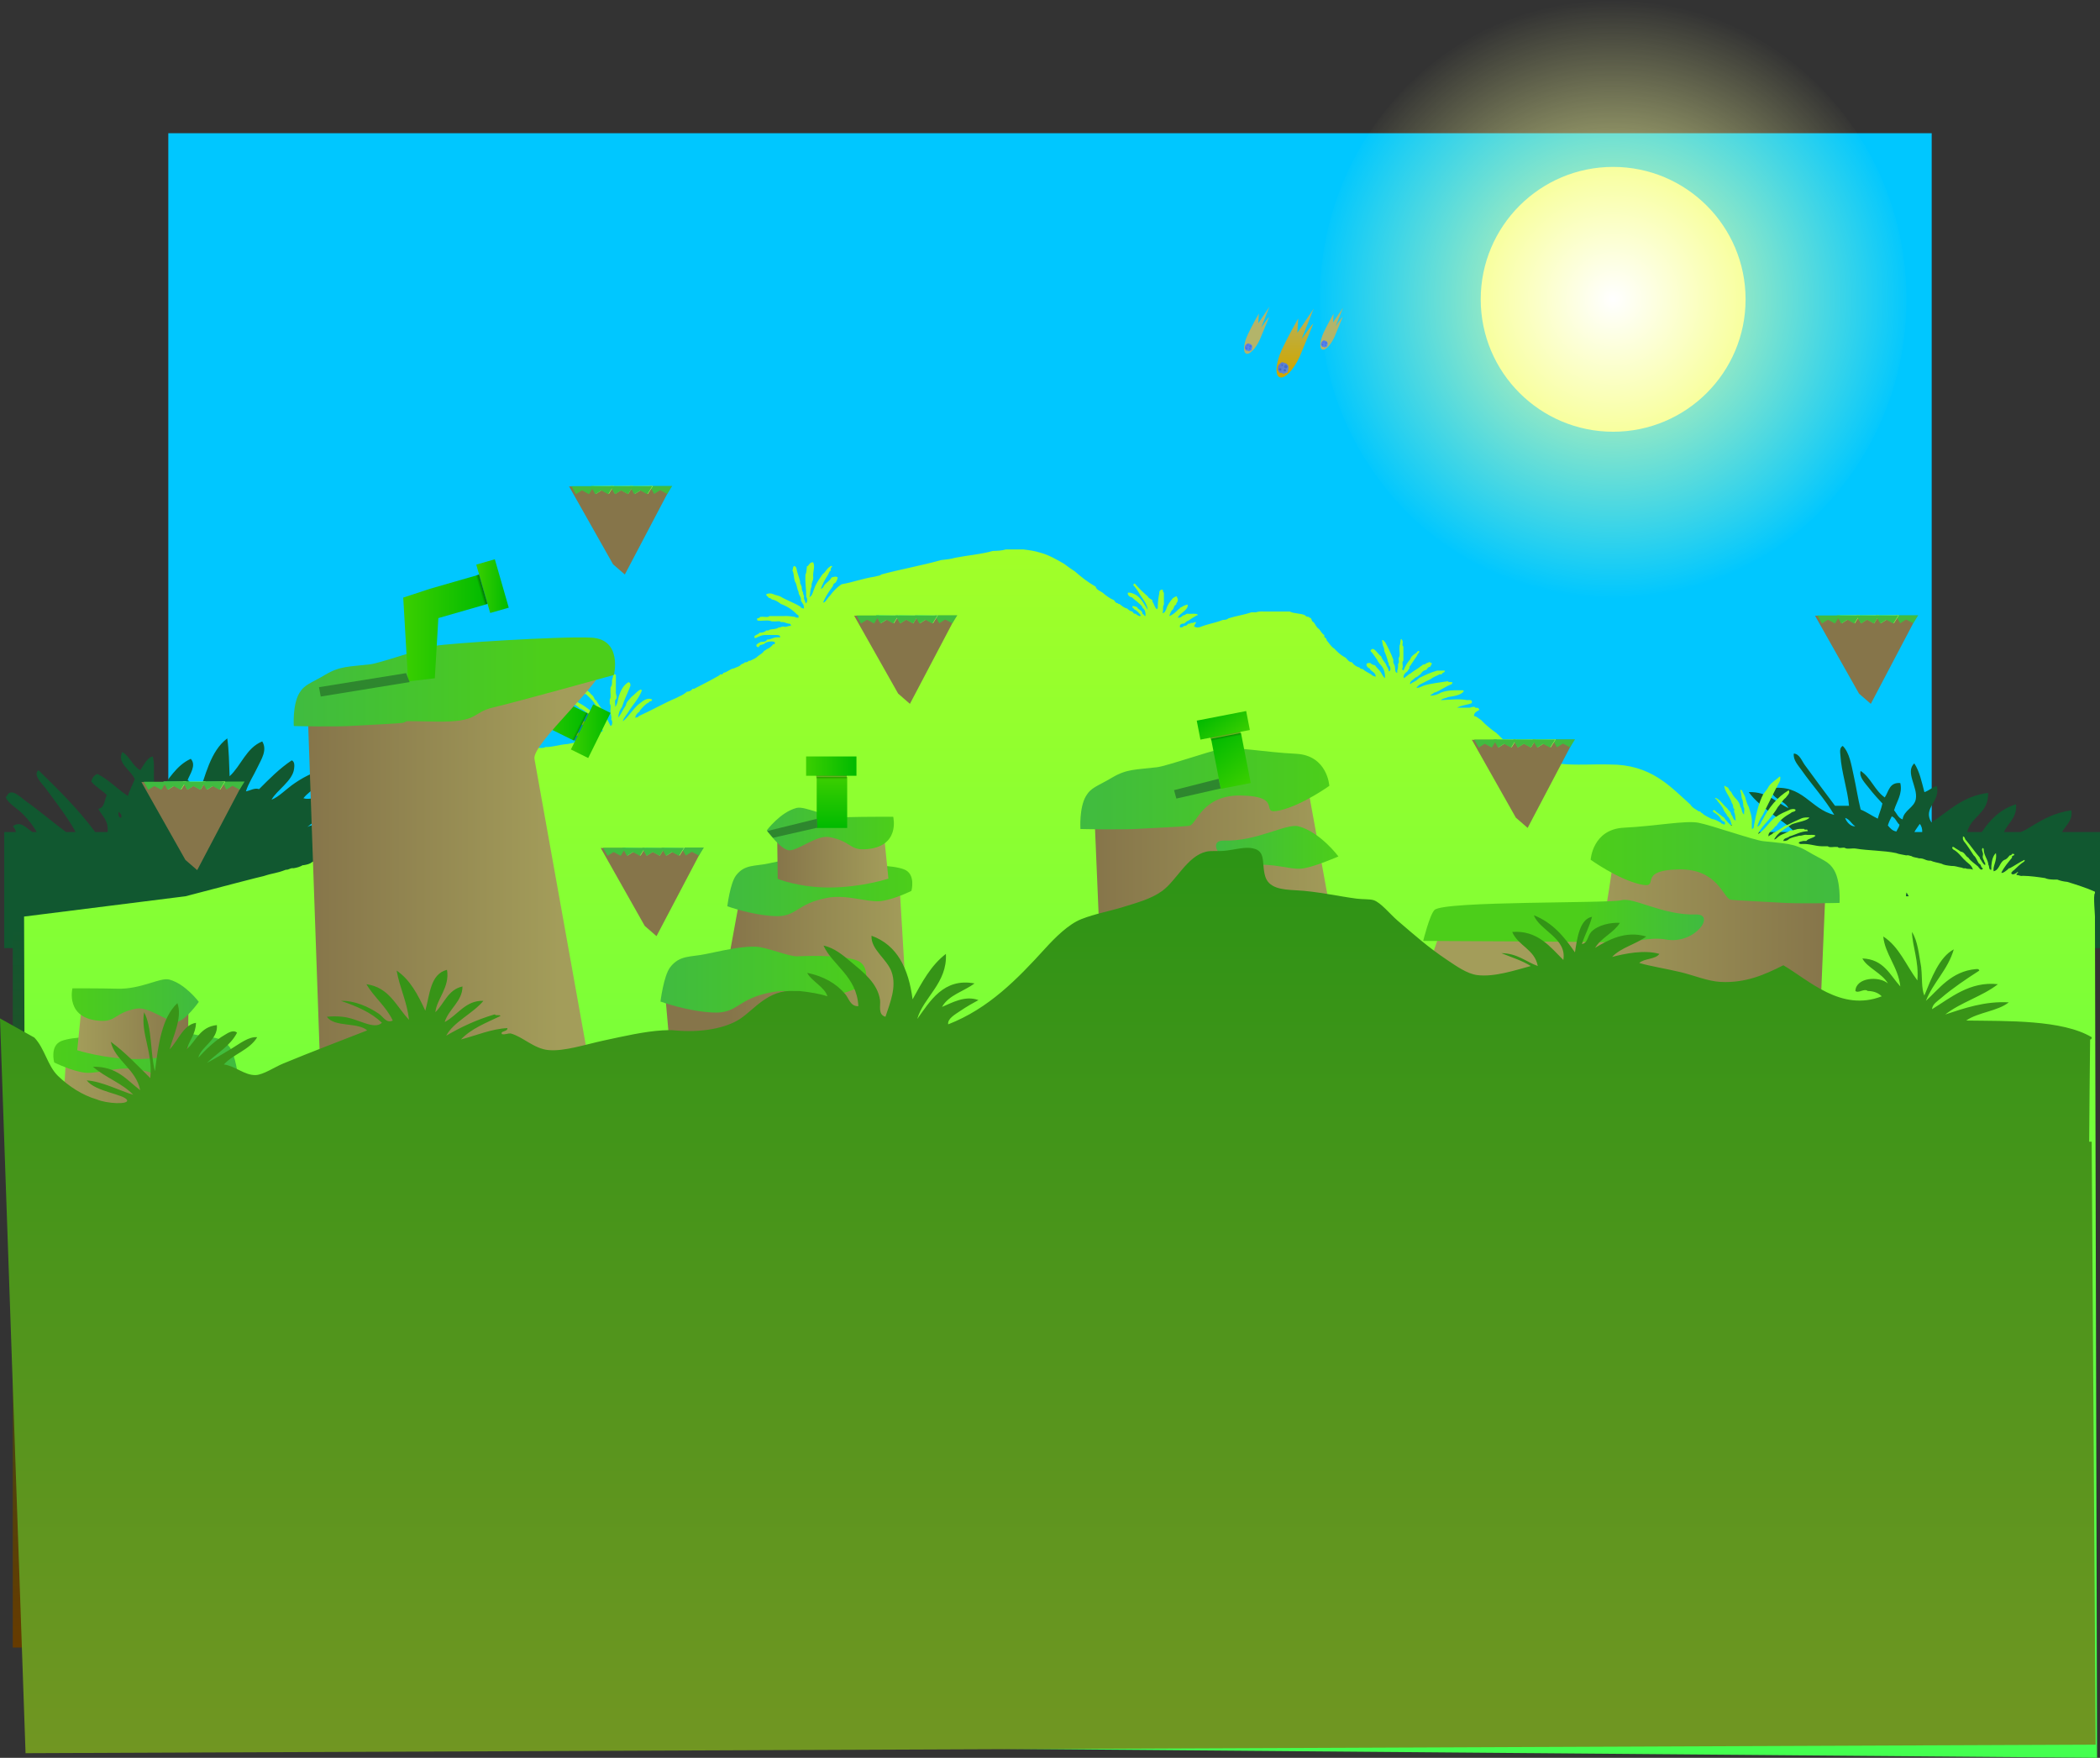 <svg xmlns="http://www.w3.org/2000/svg" xmlns:xlink="http://www.w3.org/1999/xlink" version="1.1" width="795.518" height="665.939" viewBox="0,0,795.518,665.939"><rect x="0" y="0" width="795.518" height="665.939" fill="#333333" stroke="none"/><defs><radialGradient cx="453.332" cy="12.425" r="113.395" gradientUnits="userSpaceOnUse" id="color-1"><stop offset="0" stop-color="#f8ff9e"/><stop offset="1" stop-color="#f8ff9e" stop-opacity="0"/></radialGradient><radialGradient cx="453.332" cy="12.425" r="50.167" gradientUnits="userSpaceOnUse" id="color-2"><stop offset="0" stop-color="#ffffff"/><stop offset="1" stop-color="#f8ff9e"/></radialGradient><linearGradient x1="-152.918" y1="250.478" x2="-152.918" y2="523.193" gradientUnits="userSpaceOnUse" id="color-3"><stop offset="0" stop-color="#115830"/><stop offset="1" stop-color="#663b00"/></linearGradient><linearGradient x1="-148.639" y1="107.182" x2="-148.639" y2="564.97" gradientUnits="userSpaceOnUse" id="color-4"><stop offset="0" stop-color="#a1ff28"/><stop offset="1" stop-color="#43ff4f"/></linearGradient><linearGradient x1="42.332" y1="170.158" x2="64.771" y2="170.158" gradientUnits="userSpaceOnUse" id="color-5"><stop offset="0" stop-color="#3bcf00"/><stop offset="1" stop-color="#00ba00"/></linearGradient><linearGradient x1="67.264" y1="170.316" x2="64.029" y2="168.717" gradientUnits="userSpaceOnUse" id="color-6"><stop offset="0" stop-color="#000000"/><stop offset="1" stop-color="#000000" stop-opacity="0"/></linearGradient><linearGradient x1="58.501" y1="176.035" x2="73.514" y2="176.035" gradientUnits="userSpaceOnUse" id="color-7"><stop offset="0" stop-color="#3bcf00"/><stop offset="1" stop-color="#00ba00"/></linearGradient><linearGradient x1="333.926" y1="14.046" x2="333.926" y2="40.155" gradientUnits="userSpaceOnUse" id="color-8"><stop offset="0" stop-color="#b3b46a"/><stop offset="1" stop-color="#cfa600"/></linearGradient><linearGradient x1="327.547" y1="35.744" x2="331.382" y2="37.541" gradientUnits="userSpaceOnUse" id="color-9"><stop offset="0" stop-color="#5c78ce"/><stop offset="1" stop-color="#5f8ddb"/></linearGradient><linearGradient x1="329.167" y1="35.159" x2="328.89" y2="35.752" gradientUnits="userSpaceOnUse" id="color-10"><stop offset="0" stop-color="#5472d0"/><stop offset="1" stop-color="#436dcb"/></linearGradient><linearGradient x1="330.659" y1="35.432" x2="330.104" y2="36.616" gradientUnits="userSpaceOnUse" id="color-11"><stop offset="0" stop-color="#5473d2"/><stop offset="1" stop-color="#436ecd"/></linearGradient><linearGradient x1="328.461" y1="36.667" x2="328.083" y2="37.474" gradientUnits="userSpaceOnUse" id="color-12"><stop offset="0" stop-color="#5570c2"/><stop offset="1" stop-color="#4368bc"/></linearGradient><linearGradient x1="330.211" y1="36.995" x2="329.833" y2="37.802" gradientUnits="userSpaceOnUse" id="color-13"><stop offset="0" stop-color="#5471c8"/><stop offset="1" stop-color="#436ac2"/></linearGradient><linearGradient x1="314.697" y1="28.75" x2="317.314" y2="29.976" gradientUnits="userSpaceOnUse" id="color-14"><stop offset="0" stop-color="#5a77e5"/><stop offset="1" stop-color="#558df1"/></linearGradient><linearGradient x1="315.803" y1="28.351" x2="315.613" y2="28.755" gradientUnits="userSpaceOnUse" id="color-15"><stop offset="0" stop-color="#5473ed"/><stop offset="1" stop-color="#4273ea"/></linearGradient><linearGradient x1="316.821" y1="28.536" x2="316.442" y2="29.345" gradientUnits="userSpaceOnUse" id="color-16"><stop offset="0" stop-color="#5474ee"/><stop offset="1" stop-color="#4273eb"/></linearGradient><linearGradient x1="315.32" y1="29.379" x2="315.062" y2="29.931" gradientUnits="userSpaceOnUse" id="color-17"><stop offset="0" stop-color="#5572e5"/><stop offset="1" stop-color="#4272e2"/></linearGradient><linearGradient x1="316.515" y1="29.603" x2="316.257" y2="30.154" gradientUnits="userSpaceOnUse" id="color-18"><stop offset="0" stop-color="#5473e9"/><stop offset="1" stop-color="#4273e7"/></linearGradient><linearGradient x1="343.469" y1="27.659" x2="345.805" y2="28.754" gradientUnits="userSpaceOnUse" id="color-19"><stop offset="0" stop-color="#5477eb"/><stop offset="1" stop-color="#578def"/></linearGradient><linearGradient x1="344.456" y1="27.303" x2="344.287" y2="27.664" gradientUnits="userSpaceOnUse" id="color-20"><stop offset="0" stop-color="#5474ee"/><stop offset="1" stop-color="#4274e9"/></linearGradient><linearGradient x1="345.365" y1="27.469" x2="345.027" y2="28.191" gradientUnits="userSpaceOnUse" id="color-21"><stop offset="0" stop-color="#5474ef"/><stop offset="1" stop-color="#4274e9"/></linearGradient><linearGradient x1="344.026" y1="28.221" x2="343.795" y2="28.713" gradientUnits="userSpaceOnUse" id="color-22"><stop offset="0" stop-color="#5474e8"/><stop offset="1" stop-color="#4274e3"/></linearGradient><linearGradient x1="345.092" y1="28.421" x2="344.862" y2="28.913" gradientUnits="userSpaceOnUse" id="color-23"><stop offset="0" stop-color="#5474eb"/><stop offset="1" stop-color="#4274e5"/></linearGradient><linearGradient x1="119.009" y1="265.395" x2="186.673" y2="265.395" gradientUnits="userSpaceOnUse" id="color-24"><stop offset="0" stop-color="#86754a"/><stop offset="1" stop-color="#a39d5a"/></linearGradient><linearGradient x1="92.441" y1="270.152" x2="170.405" y2="270.152" gradientUnits="userSpaceOnUse" id="color-25"><stop offset="0" stop-color="#40bb40"/><stop offset="1" stop-color="#4cce1a"/></linearGradient><linearGradient x1="117.763" y1="234.886" x2="187.84" y2="234.886" gradientUnits="userSpaceOnUse" id="color-26"><stop offset="0" stop-color="#40bb40"/><stop offset="1" stop-color="#4cce1a"/></linearGradient><linearGradient x1="136.609" y1="223.822" x2="178.786" y2="223.822" gradientUnits="userSpaceOnUse" id="color-27"><stop offset="0" stop-color="#86754a"/><stop offset="1" stop-color="#a39d5a"/></linearGradient><linearGradient x1="132.733" y1="212.9" x2="180.862" y2="212.9" gradientUnits="userSpaceOnUse" id="color-28"><stop offset="0" stop-color="#40bb40"/><stop offset="1" stop-color="#4cce1a"/></linearGradient><linearGradient x1="256.724" y1="238.511" x2="352.137" y2="238.511" gradientUnits="userSpaceOnUse" id="color-29"><stop offset="0" stop-color="#86754a"/><stop offset="1" stop-color="#a39d5a"/></linearGradient><linearGradient x1="251.492" y1="197.866" x2="345.814" y2="197.866" gradientUnits="userSpaceOnUse" id="color-30"><stop offset="0" stop-color="#40bb40"/><stop offset="1" stop-color="#4cce1a"/></linearGradient><linearGradient x1="302.882" y1="220.04" x2="349.262" y2="220.04" gradientUnits="userSpaceOnUse" id="color-31"><stop offset="0" stop-color="#40bb40"/><stop offset="1" stop-color="#4cce1a"/></linearGradient><linearGradient x1="161.222" y1="158.827" x2="166.321" y2="163.954" gradientUnits="userSpaceOnUse" id="color-32"><stop offset="0" stop-color="#15ff6d"/><stop offset="1" stop-color="#aaff56"/></linearGradient><linearGradient x1="153.737" y1="158.827" x2="158.836" y2="163.954" gradientUnits="userSpaceOnUse" id="color-33"><stop offset="0" stop-color="#15ff6d"/><stop offset="1" stop-color="#aaff56"/></linearGradient><linearGradient x1="146.426" y1="158.827" x2="151.525" y2="163.954" gradientUnits="userSpaceOnUse" id="color-34"><stop offset="0" stop-color="#15ff6d"/><stop offset="1" stop-color="#aaff56"/></linearGradient><linearGradient x1="533.905" y1="266.511" x2="438.492" y2="266.511" gradientUnits="userSpaceOnUse" id="color-35"><stop offset="0" stop-color="#86754a"/><stop offset="1" stop-color="#a39d5a"/></linearGradient><linearGradient x1="539.137" y1="225.866" x2="444.816" y2="225.866" gradientUnits="userSpaceOnUse" id="color-36"><stop offset="0" stop-color="#40bb40"/><stop offset="1" stop-color="#4cce1a"/></linearGradient><linearGradient x1="487.748" y1="248.04" x2="441.368" y2="248.04" gradientUnits="userSpaceOnUse" id="color-37"><stop offset="0" stop-color="#40bb40"/><stop offset="1" stop-color="#4cce1a"/></linearGradient><linearGradient x1="-41.276" y1="199.511" x2="54.137" y2="199.511" gradientUnits="userSpaceOnUse" id="color-38"><stop offset="0" stop-color="#86754a"/><stop offset="1" stop-color="#a39d5a"/></linearGradient><linearGradient x1="-46.508" y1="158.866" x2="47.814" y2="158.866" gradientUnits="userSpaceOnUse" id="color-39"><stop offset="0" stop-color="#40bb40"/><stop offset="1" stop-color="#4cce1a"/></linearGradient><linearGradient x1="-68.728" y1="330.395" x2="-136.392" y2="330.395" gradientUnits="userSpaceOnUse" id="color-40"><stop offset="0" stop-color="#86754a"/><stop offset="1" stop-color="#a39d5a"/></linearGradient><linearGradient x1="-42.16" y1="335.152" x2="-120.124" y2="335.152" gradientUnits="userSpaceOnUse" id="color-41"><stop offset="0" stop-color="#40bb40"/><stop offset="1" stop-color="#4cce1a"/></linearGradient><linearGradient x1="-67.482" y1="299.886" x2="-137.559" y2="299.886" gradientUnits="userSpaceOnUse" id="color-42"><stop offset="0" stop-color="#40bb40"/><stop offset="1" stop-color="#4cce1a"/></linearGradient><linearGradient x1="-86.328" y1="288.822" x2="-128.505" y2="288.822" gradientUnits="userSpaceOnUse" id="color-43"><stop offset="0" stop-color="#86754a"/><stop offset="1" stop-color="#a39d5a"/></linearGradient><linearGradient x1="-82.452" y1="277.9" x2="-130.581" y2="277.9" gradientUnits="userSpaceOnUse" id="color-44"><stop offset="0" stop-color="#40bb40"/><stop offset="1" stop-color="#4cce1a"/></linearGradient><linearGradient x1="-157.759" y1="220.217" x2="-157.759" y2="563.213" gradientUnits="userSpaceOnUse" id="color-45"><stop offset="0" stop-color="#2c9415"/><stop offset="1" stop-color="#719622"/></linearGradient><linearGradient x1="157.397" y1="193.376" x2="157.397" y2="212.699" gradientUnits="userSpaceOnUse" id="color-46"><stop offset="0" stop-color="#3bcf00"/><stop offset="1" stop-color="#00ba00"/></linearGradient><linearGradient x1="151.462" y1="190.676" x2="151.462" y2="194.284" gradientUnits="userSpaceOnUse" id="color-47"><stop offset="0" stop-color="#000000"/><stop offset="1" stop-color="#000000" stop-opacity="0"/></linearGradient><linearGradient x1="147.609" y1="189.267" x2="166.681" y2="189.267" gradientUnits="userSpaceOnUse" id="color-48"><stop offset="0" stop-color="#3bcf00"/><stop offset="1" stop-color="#00ba00"/></linearGradient><linearGradient x1="-5.009" y1="136.965" x2="26.863" y2="136.965" gradientUnits="userSpaceOnUse" id="color-49"><stop offset="0" stop-color="#3bcf00"/><stop offset="1" stop-color="#00ba00"/></linearGradient><linearGradient x1="25.887" y1="116.013" x2="22.419" y2="117.011" gradientUnits="userSpaceOnUse" id="color-50"><stop offset="0" stop-color="#000000"/><stop offset="1" stop-color="#000000" stop-opacity="0"/></linearGradient><linearGradient x1="22.657" y1="121.085" x2="34.967" y2="121.085" gradientUnits="userSpaceOnUse" id="color-51"><stop offset="0" stop-color="#3bcf00"/><stop offset="1" stop-color="#00ba00"/></linearGradient><linearGradient x1="315.322" y1="196.209" x2="301.724" y2="178.36" gradientUnits="userSpaceOnUse" id="color-52"><stop offset="0" stop-color="#3bcf00"/><stop offset="1" stop-color="#00ba00"/></linearGradient><linearGradient x1="300.339" y1="176.281" x2="301.027" y2="179.823" gradientUnits="userSpaceOnUse" id="color-53"><stop offset="0" stop-color="#000000"/><stop offset="1" stop-color="#000000" stop-opacity="0"/></linearGradient><linearGradient x1="310.198" y1="179.786" x2="301.1" y2="167.843" gradientUnits="userSpaceOnUse" id="color-54"><stop offset="0" stop-color="#3bcf00"/><stop offset="1" stop-color="#00ba00"/></linearGradient><linearGradient x1="53.222" y1="109.827" x2="58.321" y2="114.954" gradientUnits="userSpaceOnUse" id="color-55"><stop offset="0" stop-color="#15ff6d"/><stop offset="1" stop-color="#aaff56"/></linearGradient><linearGradient x1="45.737" y1="109.827" x2="50.836" y2="114.954" gradientUnits="userSpaceOnUse" id="color-56"><stop offset="0" stop-color="#15ff6d"/><stop offset="1" stop-color="#aaff56"/></linearGradient><linearGradient x1="38.426" y1="109.827" x2="43.525" y2="114.954" gradientUnits="userSpaceOnUse" id="color-57"><stop offset="0" stop-color="#15ff6d"/><stop offset="1" stop-color="#aaff56"/></linearGradient><linearGradient x1="65.222" y1="246.827" x2="70.321" y2="251.954" gradientUnits="userSpaceOnUse" id="color-58"><stop offset="0" stop-color="#15ff6d"/><stop offset="1" stop-color="#aaff56"/></linearGradient><linearGradient x1="57.737" y1="246.827" x2="62.836" y2="251.954" gradientUnits="userSpaceOnUse" id="color-59"><stop offset="0" stop-color="#15ff6d"/><stop offset="1" stop-color="#aaff56"/></linearGradient><linearGradient x1="50.426" y1="246.827" x2="55.525" y2="251.954" gradientUnits="userSpaceOnUse" id="color-60"><stop offset="0" stop-color="#15ff6d"/><stop offset="1" stop-color="#aaff56"/></linearGradient><linearGradient x1="-108.778" y1="221.827" x2="-103.679" y2="226.954" gradientUnits="userSpaceOnUse" id="color-61"><stop offset="0" stop-color="#15ff6d"/><stop offset="1" stop-color="#aaff56"/></linearGradient><linearGradient x1="-116.263" y1="221.827" x2="-111.164" y2="226.954" gradientUnits="userSpaceOnUse" id="color-62"><stop offset="0" stop-color="#15ff6d"/><stop offset="1" stop-color="#aaff56"/></linearGradient><linearGradient x1="-123.574" y1="221.827" x2="-118.475" y2="226.954" gradientUnits="userSpaceOnUse" id="color-63"><stop offset="0" stop-color="#15ff6d"/><stop offset="1" stop-color="#aaff56"/></linearGradient><linearGradient x1="395.222" y1="205.827" x2="400.321" y2="210.954" gradientUnits="userSpaceOnUse" id="color-64"><stop offset="0" stop-color="#15ff6d"/><stop offset="1" stop-color="#aaff56"/></linearGradient><linearGradient x1="387.737" y1="205.827" x2="392.836" y2="210.954" gradientUnits="userSpaceOnUse" id="color-65"><stop offset="0" stop-color="#15ff6d"/><stop offset="1" stop-color="#aaff56"/></linearGradient><linearGradient x1="380.426" y1="205.827" x2="385.525" y2="210.954" gradientUnits="userSpaceOnUse" id="color-66"><stop offset="0" stop-color="#15ff6d"/><stop offset="1" stop-color="#aaff56"/></linearGradient><linearGradient x1="525.222" y1="158.827" x2="530.321" y2="163.954" gradientUnits="userSpaceOnUse" id="color-67"><stop offset="0" stop-color="#15ff6d"/><stop offset="1" stop-color="#aaff56"/></linearGradient><linearGradient x1="517.737" y1="158.827" x2="522.836" y2="163.954" gradientUnits="userSpaceOnUse" id="color-68"><stop offset="0" stop-color="#15ff6d"/><stop offset="1" stop-color="#aaff56"/></linearGradient><linearGradient x1="510.426" y1="158.827" x2="515.525" y2="163.954" gradientUnits="userSpaceOnUse" id="color-69"><stop offset="0" stop-color="#15ff6d"/><stop offset="1" stop-color="#aaff56"/></linearGradient><linearGradient x1="4.841" y1="351.447" x2="4.841" y2="624.163" gradientUnits="userSpaceOnUse" id="color-3-,0,0,1,157.75919,100.96956"><stop offset="0" stop-color="#115830"/><stop offset="1" stop-color="#663b00"/></linearGradient><linearGradient x1="9.12" y1="208.152" x2="9.12" y2="665.939" gradientUnits="userSpaceOnUse" id="color-4-,0,0,1,157.75919,100.96956"><stop offset="0" stop-color="#a1ff28"/><stop offset="1" stop-color="#43ff4f"/></linearGradient><linearGradient x1="200.091" y1="271.127" x2="222.53" y2="271.127" gradientUnits="userSpaceOnUse" id="color-5-,0,0,1,157.75919,100.96956"><stop offset="0" stop-color="#3bcf00"/><stop offset="1" stop-color="#00ba00"/></linearGradient><linearGradient x1="225.023" y1="271.285" x2="221.788" y2="269.686" gradientUnits="userSpaceOnUse" id="color-6-,0,0,1,157.75919,100.96956"><stop offset="0" stop-color="#000000"/><stop offset="1" stop-color="#000000" stop-opacity="0"/></linearGradient><linearGradient x1="216.26" y1="277.004" x2="231.273" y2="277.004" gradientUnits="userSpaceOnUse" id="color-7-,0,0,1,157.75919,100.96956"><stop offset="0" stop-color="#3bcf00"/><stop offset="1" stop-color="#00ba00"/></linearGradient><linearGradient x1="318.981" y1="259.797" x2="324.08" y2="264.924" gradientUnits="userSpaceOnUse" id="color-32-,0,0,1,157.75919,100.96956"><stop offset="0" stop-color="#15ff6d"/><stop offset="1" stop-color="#aaff56"/></linearGradient><linearGradient x1="311.496" y1="259.797" x2="316.595" y2="264.924" gradientUnits="userSpaceOnUse" id="color-33-,0,0,1,157.75919,100.96956"><stop offset="0" stop-color="#15ff6d"/><stop offset="1" stop-color="#aaff56"/></linearGradient><linearGradient x1="304.185" y1="259.797" x2="309.284" y2="264.924" gradientUnits="userSpaceOnUse" id="color-34-,0,0,1,157.75919,100.96956"><stop offset="0" stop-color="#15ff6d"/><stop offset="1" stop-color="#aaff56"/></linearGradient><linearGradient x1="0" y1="321.187" x2="0" y2="664.183" gradientUnits="userSpaceOnUse" id="color-45-,0,0,1,157.75919,100.96956"><stop offset="0" stop-color="#2c9415"/><stop offset="1" stop-color="#719622"/></linearGradient><linearGradient x1="315.156" y1="294.346" x2="315.156" y2="313.669" gradientUnits="userSpaceOnUse" id="color-46-,0,0,1,157.75919,100.96956"><stop offset="0" stop-color="#3bcf00"/><stop offset="1" stop-color="#00ba00"/></linearGradient><linearGradient x1="309.221" y1="291.645" x2="309.221" y2="295.253" gradientUnits="userSpaceOnUse" id="color-47-,0,0,1,157.75919,100.96956"><stop offset="0" stop-color="#000000"/><stop offset="1" stop-color="#000000" stop-opacity="0"/></linearGradient><linearGradient x1="305.368" y1="290.237" x2="324.44" y2="290.237" gradientUnits="userSpaceOnUse" id="color-48-,0,0,1,157.75919,100.96956"><stop offset="0" stop-color="#3bcf00"/><stop offset="1" stop-color="#00ba00"/></linearGradient><linearGradient x1="152.75" y1="237.935" x2="184.623" y2="237.935" gradientUnits="userSpaceOnUse" id="color-49-,0,0,1,157.75919,100.96956"><stop offset="0" stop-color="#3bcf00"/><stop offset="1" stop-color="#00ba00"/></linearGradient><linearGradient x1="183.646" y1="216.983" x2="180.179" y2="217.981" gradientUnits="userSpaceOnUse" id="color-50-,0,0,1,157.75919,100.96956"><stop offset="0" stop-color="#000000"/><stop offset="1" stop-color="#000000" stop-opacity="0"/></linearGradient><linearGradient x1="180.416" y1="222.055" x2="192.726" y2="222.055" gradientUnits="userSpaceOnUse" id="color-51-,0,0,1,157.75919,100.96956"><stop offset="0" stop-color="#3bcf00"/><stop offset="1" stop-color="#00ba00"/></linearGradient><linearGradient x1="473.081" y1="297.179" x2="459.483" y2="279.329" gradientUnits="userSpaceOnUse" id="color-52-,0,0,1,157.75919,100.96956"><stop offset="0" stop-color="#3bcf00"/><stop offset="1" stop-color="#00ba00"/></linearGradient><linearGradient x1="458.098" y1="277.25" x2="458.786" y2="280.793" gradientUnits="userSpaceOnUse" id="color-53-,0,0,1,157.75919,100.96956"><stop offset="0" stop-color="#000000"/><stop offset="1" stop-color="#000000" stop-opacity="0"/></linearGradient><linearGradient x1="467.957" y1="280.756" x2="458.859" y2="268.813" gradientUnits="userSpaceOnUse" id="color-54-,0,0,1,157.75919,100.96956"><stop offset="0" stop-color="#3bcf00"/><stop offset="1" stop-color="#00ba00"/></linearGradient><linearGradient x1="210.981" y1="210.797" x2="216.08" y2="215.924" gradientUnits="userSpaceOnUse" id="color-55-,0,0,1,157.75919,100.96956"><stop offset="0" stop-color="#15ff6d"/><stop offset="1" stop-color="#aaff56"/></linearGradient><linearGradient x1="203.496" y1="210.797" x2="208.595" y2="215.924" gradientUnits="userSpaceOnUse" id="color-56-,0,0,1,157.75919,100.96956"><stop offset="0" stop-color="#15ff6d"/><stop offset="1" stop-color="#aaff56"/></linearGradient><linearGradient x1="196.185" y1="210.797" x2="201.284" y2="215.924" gradientUnits="userSpaceOnUse" id="color-57-,0,0,1,157.75919,100.96956"><stop offset="0" stop-color="#15ff6d"/><stop offset="1" stop-color="#aaff56"/></linearGradient><linearGradient x1="222.981" y1="347.797" x2="228.08" y2="352.924" gradientUnits="userSpaceOnUse" id="color-58-,0,0,1,157.75919,100.96956"><stop offset="0" stop-color="#15ff6d"/><stop offset="1" stop-color="#aaff56"/></linearGradient><linearGradient x1="215.496" y1="347.797" x2="220.595" y2="352.924" gradientUnits="userSpaceOnUse" id="color-59-,0,0,1,157.75919,100.96956"><stop offset="0" stop-color="#15ff6d"/><stop offset="1" stop-color="#aaff56"/></linearGradient><linearGradient x1="208.185" y1="347.797" x2="213.284" y2="352.924" gradientUnits="userSpaceOnUse" id="color-60-,0,0,1,157.75919,100.96956"><stop offset="0" stop-color="#15ff6d"/><stop offset="1" stop-color="#aaff56"/></linearGradient><linearGradient x1="48.981" y1="322.797" x2="54.08" y2="327.924" gradientUnits="userSpaceOnUse" id="color-61-,0,0,1,157.75919,100.96956"><stop offset="0" stop-color="#15ff6d"/><stop offset="1" stop-color="#aaff56"/></linearGradient><linearGradient x1="41.496" y1="322.797" x2="46.595" y2="327.924" gradientUnits="userSpaceOnUse" id="color-62-,0,0,1,157.75919,100.96956"><stop offset="0" stop-color="#15ff6d"/><stop offset="1" stop-color="#aaff56"/></linearGradient><linearGradient x1="34.185" y1="322.797" x2="39.284" y2="327.924" gradientUnits="userSpaceOnUse" id="color-63-,0,0,1,157.75919,100.96956"><stop offset="0" stop-color="#15ff6d"/><stop offset="1" stop-color="#aaff56"/></linearGradient><linearGradient x1="552.981" y1="306.797" x2="558.08" y2="311.924" gradientUnits="userSpaceOnUse" id="color-64-,0,0,1,157.75919,100.96956"><stop offset="0" stop-color="#15ff6d"/><stop offset="1" stop-color="#aaff56"/></linearGradient><linearGradient x1="545.496" y1="306.797" x2="550.595" y2="311.924" gradientUnits="userSpaceOnUse" id="color-65-,0,0,1,157.75919,100.96956"><stop offset="0" stop-color="#15ff6d"/><stop offset="1" stop-color="#aaff56"/></linearGradient><linearGradient x1="538.185" y1="306.797" x2="543.284" y2="311.924" gradientUnits="userSpaceOnUse" id="color-66-,0,0,1,157.75919,100.96956"><stop offset="0" stop-color="#15ff6d"/><stop offset="1" stop-color="#aaff56"/></linearGradient><linearGradient x1="682.981" y1="259.797" x2="688.08" y2="264.924" gradientUnits="userSpaceOnUse" id="color-67-,0,0,1,157.75919,100.96956"><stop offset="0" stop-color="#15ff6d"/><stop offset="1" stop-color="#aaff56"/></linearGradient><linearGradient x1="675.496" y1="259.797" x2="680.595" y2="264.924" gradientUnits="userSpaceOnUse" id="color-68-,0,0,1,157.75919,100.96956"><stop offset="0" stop-color="#15ff6d"/><stop offset="1" stop-color="#aaff56"/></linearGradient><linearGradient x1="668.185" y1="259.797" x2="673.284" y2="264.924" gradientUnits="userSpaceOnUse" id="color-69-,0,0,1,157.75919,100.96956"><stop offset="0" stop-color="#15ff6d"/><stop offset="1" stop-color="#aaff56"/></linearGradient></defs><g><g data-paper-data="{&quot;isPaintingLayer&quot;:true}" fill-rule="nonzero" stroke-linejoin="miter" stroke-miterlimit="10" stroke-dasharray="" stroke-dashoffset="0" style="mix-blend-mode: normal"><path d="M-94,410.5v-461h668v461z" fill="#00c7ff" stroke="#000000" stroke-width="0" stroke-linecap="butt" transform="matrix(1,0,0,1,157.759,100.97)"/><g><g stroke-linecap="butt"><path d="M342.223,12.425c0,-62.626 49.745,-113.395 111.109,-113.395c61.364,0 111.109,50.769 111.109,113.395c0,62.626 -49.745,113.395 -111.109,113.395c-61.364,0 -111.109,-50.769 -111.109,-113.395z" fill="url(#color-1)" stroke-width="0" stroke="none" transform="matrix(1,0,0,1,157.759,100.97)"/><path d="M403.165,12.425c0,-27.707 22.461,-50.167 50.167,-50.167c27.707,0 50.167,22.461 50.167,50.167c0,27.707 -22.461,50.167 -50.167,50.167c-27.707,0 -50.167,-22.461 -50.167,-50.167z" fill="url(#color-2)" stroke-width="0" stroke="none" transform="matrix(1,0,0,1,157.759,100.97)"/></g><g stroke-linecap="butt"><path d="M 795.518 315.22 L 795.518 359.193 L 1.614 359.193 L 1.614 315.221 L 6.043 315.221 C 5.819 314.316 5.454 313.545 4.852 313.007 C 8.045 310.769 9.88 313.798 12.348 315.221 L 13.9 315.221 C 12.556 312.769 10.987 310.851 8.972 308.704 C 6.758 306.343 3.078 304.456 2.202 302.105 L 2.202 301.818 L 2.494 301.818 C 3.969 297.955 7.712 302.017 9.852 303.538 C 15.15 307.311 20.877 312.212 25.051 315.22 L 28.647 315.22 C 25.938 310.088 21.24 304.026 17.507 298.949 C 15.851 296.696 12.387 293.648 14.563 291.778 C 22.153 299.181 29.715 306.611 36.067 315.22 L 40.765 315.22 C 41.205 310.703 38.619 309.138 37.23 306.407 C 39.697 306.039 39.489 303.065 40.468 301.244 C 38.72 299.314 36.189 298.145 34.58 296.08 C 34.899 294.669 35.65 293.683 36.934 293.212 C 41.314 295.445 44.426 298.917 48.415 301.531 C 49.177 299.309 50.144 297.287 51.065 295.22 C 49.729 291.857 44.059 289.034 46.355 284.892 C 49.211 286.604 50.19 290.144 53.125 291.779 C 54.416 289.949 55.86 286.83 57.835 286.615 C 59.176 290.471 56.936 297.819 60.189 299.812 C 63.94 295.434 66.64 290.032 72.258 287.476 C 74.534 289.869 71.858 293.387 71.08 295.509 C 73.179 296.904 73.364 300.167 74.906 302.107 C 77.822 293.854 79.662 284.556 86.093 279.731 C 86.732 284.177 86.786 289.194 86.977 294.075 C 91.414 289.985 93.253 283.362 99.34 280.879 C 101.391 284.238 98.896 287.801 97.573 290.632 C 96.114 293.758 94.106 296.709 93.159 299.812 C 94.9 299.494 96.356 298.379 98.162 298.952 C 102.031 295.071 105.865 291.159 110.526 288.05 C 111.764 288.587 111.496 290.377 111.41 291.205 C 110.929 295.797 104.705 299.459 102.872 302.967 C 105.648 301.925 108.407 298.875 111.704 296.656 C 115.451 294.135 121.96 290.288 124.951 293.501 C 122.389 297.221 117.73 298.896 114.941 302.394 C 118.313 303.451 122.044 300.772 126.129 299.239 C 130.136 297.734 137.575 293.03 139.67 296.943 C 131.89 302.368 123.763 307.452 116.417 313.296 C 118.263 312.276 120.225 312.575 122.009 312.436 C 125.568 312.159 129.979 309.882 133.49 308.705 C 135.381 308.073 137.321 307.297 139.083 306.698 C 140.611 306.178 142.929 304.731 144.381 306.125 C 139.905 309.256 134.537 311.518 130.654 315.225 L 174.618 315.225 C 168.879 309.606 162.174 305.141 155.865 299.527 C 155.081 298.828 146.833 292.94 151.744 292.068 C 153.995 291.668 158.847 295.896 160.869 297.23 C 169.629 303.019 179.254 309.44 186.087 315.223 L 189.982 315.223 C 187.151 306.367 181.776 300.256 174.116 295.509 C 171.772 294.056 165.612 292.436 166.463 289.197 C 168.915 289.005 170.266 289.89 172.35 290.057 C 171.086 288.799 169.464 286 172.35 285.182 C 180.223 289.957 188.108 295.47 195.015 300.959 C 197.297 302.773 199.3 305.204 202.081 306.123 C 201.128 303.609 201.138 300.158 201.197 296.656 C 198.331 293.63 194.381 289.744 190.011 287.19 C 188.053 286.046 184.066 285.431 185.891 282.313 C 200.798 284.711 207.496 295.11 214.445 305.265 C 220.828 302.959 215.698 294.208 218.271 288.624 C 220.268 289.165 221.262 290.68 221.803 292.641 C 223.286 292.555 222.743 290.496 224.157 290.345 C 223.661 295.959 220.541 301.321 223.863 306.123 C 230.747 300.4 233.856 290.998 238.582 283.172 C 239.42 285.203 238.184 287.516 237.993 289.483 C 240.307 288.202 241.131 285.465 244.174 284.892 C 241.828 290.926 237.875 295.394 235.049 300.958 C 236.548 300.698 237.496 299.898 238.876 299.523 C 244.622 292.023 249.113 283.298 257.125 278.006 C 255.342 284.505 250.168 290.149 247.706 296.94 C 249.977 295.77 251.859 293.741 253.888 292.065 C 255.877 290.421 257.754 288.265 260.069 287.761 C 259.921 289.522 258.029 290.501 256.831 291.778 C 255.807 292.867 253.76 295.021 254.182 295.507 C 258.632 292.213 263.425 287.7 267.427 284.032 C 268.723 282.847 270.033 280.603 271.844 281.164 C 268.162 287.713 261.856 291.703 258.891 298.95 C 264.843 296.903 270.474 293.031 276.848 292.352 C 277.332 297.195 273.939 298.421 271.844 300.671 C 270.721 301.878 268.914 303.748 269.195 304.402 C 273.163 302.53 276.987 300.519 282.148 299.811 C 282.331 300.587 283.376 300.524 283.324 301.531 C 279.55 305.052 274.687 308.902 270.667 312.146 C 269.533 313.061 267.613 314.326 267.404 315.22 L 280.939 315.22 C 281.981 314.957 283.437 315.036 284.828 315.22 L 328.085 315.22 C 326.064 312.714 321.639 312.554 321.297 308.415 C 325.164 308.005 328.608 308.63 331.601 309.562 C 336.745 311.165 340.669 315.046 346.026 315.013 C 342.703 313.309 339.081 311.524 335.722 309.562 C 332.697 307.797 328.204 305.799 327.773 301.529 C 340.989 301.177 346.942 309.432 356.033 312.144 C 351.072 307.129 343.773 304.392 340.136 298.087 C 341.837 297.831 343.667 297.702 344.848 296.938 C 354.13 301.854 361.82 308.321 370.162 314.152 C 365.072 307.907 358.753 302.113 353.383 296.365 C 351.631 294.49 348.731 293.062 348.38 290.341 C 351.629 290.624 354.166 293.015 356.621 294.932 C 362.984 299.901 367.733 306.656 372.812 312.433 C 373.796 313.551 375.197 315.533 376.05 315.015 C 374.741 306.349 369.566 296.53 371.928 286.901 C 373.639 286.572 372.67 288.855 373.694 289.196 C 374.065 286.156 372.314 281.924 374.284 280.017 C 376.543 281.957 376.548 285.397 377.226 288.336 C 378.621 294.382 379.877 300.885 381.054 306.983 C 381.616 309.899 381.916 312.98 383.457 315.221 L 383.963 315.221 C 385.733 312.807 386.1 309.183 386.941 305.836 C 388.552 299.418 390.486 293.498 397.833 293.787 C 397.39 296.127 396.451 297.984 395.773 300.098 C 395.942 300.793 397.677 299.962 397.54 300.958 C 395.738 304.844 394.299 309.083 392.536 313.007 C 398.039 307.085 399.992 297.706 409.905 296.081 C 411.191 299.381 408.247 300.939 407.55 303.253 C 408.375 302.909 409.58 302.936 410.787 302.965 C 411.053 303.758 410.877 304.981 411.375 305.549 C 416.392 302.26 422.834 295.06 431.098 298.663 C 429.27 301.281 425.068 303.114 424.033 305.549 C 425.895 304.239 432.835 303.282 433.746 306.122 C 437.144 305.02 443.491 300.497 446.993 304.113 C 442.729 307.513 437.891 310.351 433.746 313.868 C 437.489 313.062 442.158 309.988 446.404 309.564 C 447.459 309.461 450.478 308.933 450.819 310.711 C 448.928 312.509 446.278 313.569 444.239 315.221 L 449.243 315.221 C 450.321 315.046 451.509 315.089 452.722 315.221 L 513.42 315.221 C 511.041 312.914 506.625 312.591 504.098 310.424 C 504.322 309.591 506.524 310.687 506.748 309.851 C 503.267 307.413 498.379 306.341 495.27 303.54 C 507.117 303.829 516.499 307.427 524.999 311.287 C 527.841 312.575 530.506 314.242 533.541 315.221 L 540.43 315.221 C 534.105 305.689 524.729 299.13 512.634 295.22 C 516.487 295.77 520.188 297.995 522.937 298.663 C 517.272 294.608 508.529 291.749 503.216 288.336 C 512.283 291.611 520.877 295.536 529.119 300.958 C 534.587 304.557 541.186 308.132 547.074 311.86 C 549.1 313.14 550.664 314.581 552.485 315.221 L 556.17 315.221 C 551.743 303.267 543.712 292.502 538.834 281.164 C 538.288 279.896 536.517 277.003 538.834 276 C 547.546 287.69 556.312 299.322 564.738 311.287 C 561.484 304.234 556.379 297.103 552.669 290.343 C 551.633 288.457 548.886 284.298 551.197 282.885 C 557.271 289.589 562.157 297.45 568.566 303.827 C 569.827 297.629 569.02 288.683 574.747 287.476 C 579.444 295.409 568.13 309.144 575.63 312.435 C 578.387 309.767 581.411 307.36 584.459 304.976 C 586.003 300.839 585.077 294.292 590.937 294.361 C 591.438 295.784 590.896 298.224 591.525 299.525 C 596.569 297.555 600.699 293.167 606.244 292.639 C 601.16 297.055 595.146 300.566 590.348 305.262 C 590.053 307.844 589.223 309.899 588.583 312.147 C 592.474 311.007 596.328 308.45 600.65 306.409 C 605.438 304.151 612.082 300.437 616.547 302.393 C 619.2 301.386 621.905 299.084 624.789 299.238 C 617.318 304.14 609.896 309.091 603.685 315.221 L 604.475 315.221 C 615.147 311.964 625.568 307.184 636.858 305.549 C 638.034 307.792 634.479 308.015 635.092 309.851 C 632.53 311.505 628.828 313.24 627.074 315.221 L 644.387 315.221 C 649.152 314.221 653.393 312.441 658.051 312.433 C 658.768 313.997 656.977 314.49 655.868 315.221 L 679.794 315.221 C 677.306 312.443 673.954 310.453 671.004 308.129 C 667.936 305.71 664.757 303.275 662.466 300.096 C 669.633 299.806 673.371 304.387 677.48 306.12 C 675.89 302.982 671.148 302.92 670.708 298.662 C 682.867 296.854 685.759 306.559 694.846 308.702 C 691.28 302.662 686.34 297.322 682.483 291.778 C 681.219 289.962 679.177 287.924 679.538 285.466 C 681.696 285.636 682.565 288.261 683.659 289.769 C 687.443 294.989 691.431 300.342 695.139 305.262 C 696.905 305.262 698.671 305.262 700.438 305.262 C 699.955 299.357 697.529 292.336 697.199 286.328 C 697.143 285.281 696.658 283.235 698.083 282.597 C 700.67 285.239 701.276 289.643 702.204 293.787 C 703.157 298.048 703.836 302.652 704.852 306.696 C 707.203 307.656 709.087 309.072 711.328 310.138 C 711.849 308.162 712.671 306.475 713.094 304.402 C 711.56 302.751 709.681 300.732 708.09 298.663 C 706.631 296.759 704.101 294.337 704.854 292.065 C 708.729 294.6 710.186 299.493 713.98 302.105 C 715.505 299.862 715.682 296.304 719.865 296.654 C 720.821 300.758 718.413 303.759 717.513 306.982 C 718.555 308.166 719.049 309.885 720.751 310.424 C 721.156 306.94 725.17 306.038 725.755 302.678 C 726.545 298.15 721.618 292.522 725.167 289.196 C 727.138 292.15 727.973 296.217 728.996 300.098 C 730.775 299.535 731.832 298.271 733.706 297.802 C 735.189 303.822 728.253 305.952 731.644 311.573 C 738.281 307.33 743.39 301.599 753.131 300.384 C 753.404 308.17 746.704 309.159 745.208 315.22 L 750.736 315.22 C 753.873 310.547 757.705 306.55 763.73 304.687 C 764.101 310.041 760.631 311.654 759.167 315.22 L 765.475 315.22 C 766.956 314.686 768.188 313.868 769.614 313.006 C 774.218 310.23 778.333 307.905 784.627 306.982 C 785.377 310.745 782.525 312.654 781.143 315.22 Z M 220.032 308.415 C 220.535 307.952 220.302 306.937 219.738 306.695 C 219.853 307.569 218.964 308.155 220.032 308.415 Z M 206.197 306.407 C 206.429 309.049 206.447 311.899 208.847 312.431 C 208.048 310.342 207.651 307.86 206.197 306.407 Z M 715.157 312.719 C 716.005 313.708 716.806 314.745 718.395 315.013 C 718.745 314.111 719.388 313.495 719.571 312.431 C 718.428 311.539 718.127 309.822 716.629 309.275 C 716.061 310.35 715.526 311.455 715.157 312.719 Z M 698.965 309.849 C 699.46 311.476 701.291 313.316 702.792 313.006 C 701.333 312.131 700.767 310.39 698.965 309.849 Z M 725.209 315.22 L 728.169 315.22 C 728.257 314.266 727.927 312.78 727.226 312.146 C 726.573 313.191 725.776 314.093 725.209 315.22 Z M 580.218 315.22 L 583.11 315.22 C 583.27 315.155 583.433 315.096 583.575 315.013 C 583.438 313.808 584.471 312.494 583.281 311.858 C 582.487 313.201 580.94 313.808 580.218 315.22 Z M 66.962 308.988 C 70.262 307.934 70.43 302.959 68.728 299.809 C 67.738 302.555 63.057 306.633 66.962 308.988 Z M 45.769 309.849 C 46.499 308.994 45.494 307.992 44.885 307.555 C 44.782 308.709 44.89 309.654 45.769 309.849 Z M 121.822 315.22 L 122.105 315.22 C 123.583 314.882 125.217 313.787 126.72 313.006 C 127.537 312.581 129.966 312.091 129.074 311.286 C 126.918 312.851 123.853 313.532 121.822 315.22 Z " fill="#115830" stroke-width="1.006" stroke="none"/><path d="M 4.841 351.447 L 792.327 351.447 L 792.327 624.163 L 4.841 624.163 Z " fill="url(#color-3-,0,0,1,157.75919,100.96956)" stroke-width="1.037" stroke="none"/></g><path d="M 794.412 665.939 L 10.153 659.484 L 9.12 347.233 L 70.299 339.538 C 82.668 336.279 99.626 331.869 99.864 331.898 C 103.946 330.57 104.375 330.996 108.284 329.497 C 109.518 329.568 109.851 328.748 111.192 328.924 C 112.536 328.721 113.707 328.346 114.682 327.777 C 114.779 327.777 114.876 327.777 114.974 327.777 C 116.222 327.574 117.406 327.309 118.173 326.63 C 118.51 326.387 118.952 326.25 119.625 326.342 C 120.633 325.999 121.884 325.894 122.533 325.195 C 123.143 324.553 124.666 324.814 125.149 324.048 C 126.916 323.494 128.784 323.046 130.091 322.038 C 130.913 322.276 130.843 321.635 131.545 321.751 C 133.065 321.148 134.723 320.678 135.907 319.744 C 136.004 319.744 136.101 319.744 136.198 319.744 C 137.224 319.416 138.273 319.113 138.815 318.309 C 139.064 318.361 139.091 318.196 139.107 318.022 C 139.399 318.022 139.688 318.022 139.98 318.022 C 140.618 317.596 141.545 317.462 142.015 316.873 C 141.815 316.308 141.239 316.11 140.561 316.013 C 138.507 316.223 137.439 315.461 136.199 314.866 C 137.939 313.45 139.919 315.447 141.725 315.726 C 141.915 316.111 142.346 316.26 142.886 316.299 C 142.812 314.556 141.152 314.38 140.271 313.431 C 140.037 313.279 139.798 313.131 139.398 313.144 C 139.206 312.76 138.775 312.61 138.234 312.571 C 137.779 311.872 136.667 311.822 136.488 310.849 C 137.487 310.725 138.118 310.964 138.814 311.138 C 138.902 311.527 139.541 311.377 139.977 311.425 C 140.263 311.812 140.753 311.997 141.14 312.285 C 141.867 313.191 143.127 313.575 144.339 314.006 C 144.229 312.678 143.429 312.032 142.593 311.424 C 142.231 310.823 141.747 310.344 141.14 309.988 C 139.953 308.098 137.824 307.139 136.487 305.398 C 136.583 305.398 136.68 305.398 136.777 305.398 C 138.518 305.495 139.354 306.487 140.556 307.118 C 140.653 307.118 140.75 307.118 140.847 307.118 C 141.773 308.309 143.256 308.947 144.337 309.986 C 144.465 310.338 144.708 310.575 145.21 310.559 C 145.472 311.065 145.861 311.448 146.372 311.708 C 146.149 309.728 145.428 308.241 144.628 306.831 C 144.681 306.586 144.513 306.56 144.337 306.544 C 144.402 305.14 143.451 304.741 143.464 303.387 C 143.196 302.311 142.806 301.359 142.591 300.233 C 142.591 300.041 142.591 299.85 142.591 299.66 C 143.75 299.855 143.848 301.098 144.337 301.954 C 144.778 303.145 145.223 304.331 145.79 305.398 C 146.254 306.182 146.554 307.131 146.662 308.266 C 146.888 309 146.955 309.892 147.536 310.273 C 148.187 310.15 147.655 308.86 147.828 308.266 C 148.034 305.219 147.326 301.269 148.989 299.66 C 150.174 299.639 150.242 300.718 150.153 301.954 C 149.814 302.001 149.908 302.477 149.862 302.815 C 149.18 303.478 149.887 305.517 149.281 306.258 C 149.281 306.641 149.281 307.023 149.281 307.406 C 148.73 308.104 149.083 309.695 148.701 310.56 C 149.912 310.418 149.517 308.69 150.153 307.978 C 151.005 305.543 152.005 301.806 155.096 302.527 C 155.317 304.18 154.221 304.533 153.932 305.684 C 152.885 306.849 152.433 308.603 151.607 309.986 C 153.493 308.885 154.032 306.452 155.677 305.111 C 156.704 304.977 156.7 303.823 158.004 303.962 C 158.004 304.249 158.004 304.536 158.004 304.824 C 157.145 305.505 156.621 306.518 155.969 307.406 C 157.978 306.615 159.299 305.145 160.619 303.675 C 160.798 303.659 160.966 303.631 160.911 303.387 C 163.045 302.147 164.55 300.284 165.854 298.225 C 166.18 298.164 166.306 297.907 166.435 297.651 C 168.01 296.337 169.464 294.903 170.797 293.349 C 171.079 293.342 171.021 292.998 171.087 292.776 C 171.772 292.689 171.628 291.779 172.54 291.916 C 173.489 291.13 174.515 290.421 175.448 289.619 C 175.864 289.552 175.938 289.148 176.321 289.046 C 177.747 288.159 179.508 287.601 180.683 286.465 C 184.699 284.691 189.773 283.959 195.22 283.595 C 196.487 283.41 198.507 283.97 199.29 283.308 C 200.26 283.308 201.23 283.308 202.198 283.308 C 203.562 283.123 205.682 283.683 206.561 283.021 C 209.758 283.021 211.977 282.053 214.993 281.874 C 216.767 281.52 218.606 281.23 219.936 280.439 C 220.581 280.216 221.069 279.836 221.971 279.866 C 222.164 279.866 222.358 279.866 222.552 279.866 C 222.505 278.57 220.71 279.004 219.644 278.719 C 217.969 278.746 216.307 278.761 215.282 278.144 C 215.819 276.763 219.245 278.23 220.226 277.284 C 221.908 277.249 223.613 277.192 224.587 277.857 C 224.587 277.954 224.587 278.049 224.587 278.144 C 225.477 277.936 225.442 278.641 226.331 278.432 C 226.584 277.513 225.882 277.534 225.458 277.284 C 222.329 274.922 218.28 273.466 213.537 272.695 C 213.654 271.472 215.974 272.422 217.026 272.12 C 220.97 272.724 223.907 274.32 226.621 276.137 C 227.012 276.611 227.364 277.125 228.074 277.284 C 228.85 276.59 227.482 275.59 227.201 274.99 C 227.139 274.668 226.878 274.544 226.62 274.417 C 226.15 273.063 224.956 272.424 224.002 271.548 C 223.905 271.548 223.809 271.548 223.712 271.548 C 223.042 271.636 223.389 270.72 222.84 270.687 C 222.148 269.65 221.036 269.025 219.933 268.393 C 219.836 268.393 219.739 268.393 219.642 268.393 C 218.453 266.984 216.32 266.508 215.28 264.949 C 215.863 264.949 216.445 264.949 217.026 264.949 C 217.456 265.098 217.759 265.373 218.19 265.522 C 219.134 266.313 220.386 266.797 221.388 267.531 C 223.013 268.606 224.436 269.881 225.75 271.26 C 226.665 272.175 227.267 273.399 228.367 274.13 C 228.847 273.729 228.174 272.041 227.786 271.546 C 227.241 270.268 226.423 269.258 226.04 267.817 C 225.061 265.82 223.496 264.399 221.971 262.94 C 221.177 263.15 221.385 262.37 220.807 262.367 C 220.181 261.646 219.613 260.866 219.061 260.072 C 219.071 259.793 219.418 259.848 219.644 259.785 C 219.936 259.785 220.226 259.785 220.517 259.785 C 221.604 260.528 222.321 261.639 223.425 262.367 C 223.725 263.121 224.575 263.332 224.877 264.087 C 225.171 264.468 225.153 265.156 225.75 265.235 C 227.099 267.538 228.842 269.455 229.821 272.12 C 230.302 273.079 230.793 274.029 231.274 274.99 C 232.056 275.069 232.103 272.969 231.564 272.695 C 231.737 271.473 231.356 270.799 231.274 269.826 C 231.09 268.859 231.648 267.161 230.983 266.671 C 230.983 266.098 230.983 265.522 230.983 264.949 C 231.651 264.271 231.088 262.375 231.274 261.22 C 231.274 260.933 231.274 260.647 231.274 260.36 C 231.84 259.866 231.901 258.873 231.856 257.776 C 232.011 256.973 232.284 256.285 232.437 255.482 C 232.85 255.457 233.262 255.435 233.31 255.769 C 233.31 257.776 233.31 259.785 233.31 261.793 C 233.086 263.045 234.094 264.031 233.31 264.947 C 232.649 265.346 233.202 266.945 233.02 267.817 C 233.709 267.061 233.977 265.893 234.183 264.66 C 234.938 261.964 235.97 259.54 238.253 258.349 C 238.2 258.594 238.366 258.62 238.543 258.636 C 238.769 258.891 238.856 259.285 238.834 259.785 C 237.811 262.504 236.512 264.954 235.636 267.818 C 234.822 268.832 234.317 270.15 234.183 271.833 C 235.364 270.513 236.007 268.661 237.091 267.244 C 237.286 265.716 238.427 265.122 239.124 264.087 C 240.354 263.197 241.219 261.946 242.615 261.22 C 242.907 261.218 242.96 261.452 243.196 261.507 C 241.956 264.776 239.657 267.003 237.962 269.826 C 237.277 270.967 236.31 271.83 235.928 273.269 C 237.628 272.075 239.708 268.777 241.743 266.958 C 243.07 266.062 244.787 264.037 246.978 264.949 C 247.193 265.929 245.907 265.422 245.815 266.098 C 244.314 266.816 243.362 268.076 242.324 269.253 C 242.324 269.35 242.324 269.443 242.324 269.54 C 241.488 270.053 240.882 270.794 240.58 271.835 C 241.303 271.88 241.787 271.688 242.034 271.262 C 246.901 269.082 251.324 266.464 256.283 264.376 C 257.441 263.703 258.866 263.293 259.772 262.369 C 259.949 262.353 260.117 262.325 260.062 262.082 C 261.151 262.009 261.931 261.631 262.389 260.934 C 262.581 260.934 262.776 260.934 262.97 260.934 C 265.67 259.487 268.497 258.163 271.111 256.63 C 271.769 256.324 272.389 255.98 272.856 255.483 C 273.519 255.564 273.948 255.415 274.019 254.91 C 275.683 254.639 276.388 253.426 278.089 253.19 C 278.96 252.711 280.164 252.558 280.706 251.754 C 281.142 251.418 281.895 251.399 282.16 250.894 C 282.883 250.939 283.367 250.747 283.614 250.321 C 283.808 250.321 284.001 250.321 284.195 250.321 C 285.205 249.788 286.357 249.395 287.103 248.601 C 287.863 247.917 288.936 247.542 289.428 246.593 C 289.774 246.454 290.088 246.287 290.301 246.019 C 291.421 245.593 292.283 244.915 292.919 244.011 C 293.635 244.458 293.776 243.038 293.211 243.151 C 292.443 242.786 289.901 243.129 289.43 244.011 C 289.03 243.998 288.791 244.147 288.557 244.299 C 287.829 244.25 287.647 244.739 287.393 245.159 C 286.757 245.21 286.467 244.925 286.52 244.299 C 286.987 243.802 287.608 243.458 288.266 243.151 C 289.41 243.229 290.287 243.042 290.592 242.291 C 290.69 242.291 290.787 242.291 290.884 242.291 C 292.247 242.204 292.911 241.423 294.373 241.431 C 294.761 241.431 295.149 241.431 295.536 241.431 C 295.578 240.624 294.823 240.605 294.082 240.571 C 292.822 240.571 291.562 240.571 290.301 240.571 C 288.476 240.489 287.455 241.205 286.231 241.718 C 286.135 241.718 286.038 241.718 285.941 241.718 C 285.12 240.629 287.313 240.527 287.685 239.709 C 288.842 239.704 289.733 239.435 290.301 238.849 C 290.737 238.799 291.374 238.951 291.465 238.562 C 292.598 238.246 294.231 238.42 294.955 237.702 C 295.873 237.842 295.981 237.184 296.99 237.415 C 298.189 237.639 298.483 236.974 299.607 237.127 C 299.659 236.503 299.369 236.215 298.734 236.267 C 297.695 236.146 297.182 235.504 295.827 235.694 C 295.423 235.039 293.803 235.586 292.919 235.407 C 292.725 235.407 292.531 235.407 292.338 235.407 C 291.169 234.742 288.754 235.307 287.103 235.12 C 286.764 235.071 286.787 234.666 286.812 234.26 C 287.353 234.221 287.782 234.071 287.974 233.687 C 288.073 233.687 288.168 233.687 288.266 233.687 C 289.244 233.503 290.964 234.055 291.463 233.398 C 291.755 233.398 292.046 233.398 292.336 233.398 C 293.79 233.398 295.246 233.398 296.698 233.398 C 298.378 233.27 299.678 233.519 301.06 233.687 C 301.397 233.927 301.839 234.066 302.514 233.974 C 302.596 233.321 302.443 232.895 301.933 232.825 C 300.309 231.081 298.297 229.719 295.827 228.81 C 294.816 228.086 293.861 227.306 292.338 227.09 C 292.146 226.704 291.716 226.554 291.174 226.516 C 291.084 225.839 290.164 225.983 290.301 225.081 C 291.124 224.728 292.097 224.728 292.919 225.081 C 293.671 225.488 294.74 225.578 295.536 225.941 C 297.983 227.447 301.007 228.386 303.387 229.958 C 303.387 230.054 303.387 230.148 303.387 230.245 C 303.908 230.209 304 230.597 304.549 230.532 C 304.579 229.643 304.418 228.941 303.968 228.525 C 303.827 228.186 303.658 227.874 303.387 227.665 C 303.7 225.922 302.461 225.709 302.515 224.221 C 301.846 223.064 301.884 221.21 301.061 220.204 C 301.061 220.109 301.061 220.014 301.061 219.917 C 300.627 218.815 300.818 217.096 300.188 216.188 C 300.453 215.686 300.288 214.758 300.769 214.468 C 301.341 214.381 301.345 214.853 301.642 215.041 C 301.946 216.94 302.643 218.45 303.095 220.203 C 303.145 220.634 302.99 221.261 303.385 221.352 C 303.374 221.745 303.522 221.98 303.677 222.212 C 303.701 223.143 303.827 223.977 304.258 224.506 C 304.048 225.384 304.76 225.351 304.549 226.227 C 304.471 227.261 305.086 227.611 305.131 228.523 C 305.914 228.602 305.959 226.501 305.422 226.227 C 305.449 223.237 304.921 220.793 305.131 217.621 C 305.602 216.843 305.505 215.505 305.712 214.466 C 305.807 214.466 305.906 214.466 306.002 214.466 C 306.556 213.864 306.793 212.951 308.037 213.03 C 308.838 214.502 307.952 216.499 308.037 218.194 C 308.32 220.003 307.258 220.485 307.455 222.21 C 306.863 223.249 307.035 225.049 306.582 226.225 C 307.7 225.799 307.857 224.423 308.328 223.358 C 309.041 221.095 310.355 219.428 311.526 217.619 C 312.47 216.924 313.048 215.87 313.852 215.037 C 314.407 214.915 314.378 214.219 315.307 214.464 C 315.047 214.973 314.494 215.192 314.725 216.185 C 313.989 216.414 313.982 217.364 313.561 217.905 C 312.525 219.467 311.654 221.187 310.944 223.069 C 311.546 222.898 311.935 222.517 312.107 221.921 C 312.922 220.718 314.344 220.112 315.013 218.765 C 315.678 218.583 316.767 218.195 317.339 218.765 C 317.234 219.619 316.874 220.22 316.466 220.774 C 316.038 221.023 315.544 221.203 315.593 221.921 C 314.187 223.88 312.772 225.831 311.813 228.233 C 312.638 228.462 313.569 226.338 314.431 225.649 C 315.641 223.976 317.043 222.489 318.793 221.347 C 323.156 220.585 326.832 219.143 331.296 218.478 C 332.14 218.165 333.348 218.21 333.911 217.618 C 341.293 215.623 349.28 214.229 356.592 212.167 C 358.445 211.987 360.273 211.782 361.825 211.306 C 366.519 210.392 371.724 209.98 376.073 208.725 C 377.872 208.686 379.621 208.594 381.015 208.152 C 381.596 208.152 382.177 208.152 382.76 208.152 C 384.407 208.152 386.055 208.152 387.702 208.152 C 389.852 208.421 391.984 208.708 393.809 209.299 C 397.401 210.248 400.23 211.954 403.113 213.601 C 404.404 214.621 405.776 215.562 407.185 216.47 C 409.592 218.589 412.115 220.593 415.035 222.209 C 415.368 223.504 416.693 223.822 417.653 224.503 C 418.962 225.601 420.288 226.683 422.013 227.373 C 422.384 227.865 422.613 228.499 423.465 228.52 C 423.53 228.744 423.709 228.852 424.048 228.807 C 424.94 229.454 425.678 230.256 426.954 230.527 C 427.54 231.005 428.031 231.57 428.989 231.675 C 429.257 232.177 429.531 232.672 430.443 232.535 C 430.443 232.631 430.443 232.727 430.443 232.822 C 430.895 232.888 431.8 233.926 432.189 233.109 C 431.41 232.254 430.78 231.249 429.57 230.815 C 429.567 230.243 428.778 230.45 428.989 229.667 C 429.88 229.459 430.049 229.961 430.735 229.954 C 431.058 231.071 432.568 231.015 432.772 232.249 C 432.772 232.346 432.772 232.441 432.772 232.536 C 433.364 232.622 433.341 233.312 433.935 233.396 C 434.051 231.846 433.641 230.816 432.772 230.242 C 432.772 230.145 432.772 230.051 432.772 229.954 C 431.692 228.438 430.036 227.487 428.7 226.224 C 428.605 226.224 428.507 226.224 428.41 226.224 C 428.066 226.086 427.75 225.918 427.538 225.651 C 427.451 225.476 426.814 224.545 427.538 224.503 C 427.635 224.503 427.73 224.503 427.829 224.503 C 431.782 225.097 433.028 228.362 434.807 231.102 C 434.468 228.567 433.012 227.135 431.9 225.363 C 431.842 225.133 431.605 225.079 431.606 224.791 C 430.866 223.706 430.182 222.565 429.281 221.636 C 429.41 221.381 429.536 221.123 429.862 221.063 C 431.389 222.807 433.036 224.432 434.805 225.938 C 435.097 226.703 435.978 226.885 436.549 227.374 C 436.549 227.565 436.549 227.755 436.549 227.947 C 437.267 228.767 437.346 230.221 438.295 230.815 C 438.539 230.482 438.679 230.045 438.586 229.38 C 438.65 227.723 438.863 226.211 439.167 224.789 C 439.089 223.855 439.51 223.408 440.33 223.354 C 440.732 223.53 440.372 224.46 440.911 224.502 C 440.911 226.033 440.911 227.563 440.911 229.093 C 440.248 229.682 440.901 231.57 440.33 232.248 C 441.319 232.267 441.413 231.404 441.783 230.813 C 442.304 229.031 443.335 227.753 444.4 226.509 C 444.952 226.387 445.129 225.893 445.852 225.936 C 445.734 226.629 446.383 226.561 446.144 227.373 C 446.22 228.21 445.488 228.252 445.563 229.093 C 444.755 229.251 444.748 230.201 444.4 230.813 C 443.585 231.349 443.28 232.385 442.946 233.395 C 444.427 232.848 445.439 231.838 446.435 230.813 C 446.693 230.685 446.954 230.561 447.017 230.24 C 447.929 229.899 448.555 229.272 449.633 229.093 C 449.73 229.093 449.827 229.093 449.924 229.093 C 450.222 231.111 447.04 232.172 446.144 233.969 C 447.29 234.144 447.655 233.545 448.179 233.108 C 449.101 233.156 449.152 232.347 450.216 232.535 C 451.37 232.643 453.001 232.273 453.704 232.822 C 453.704 232.919 453.704 233.014 453.704 233.109 C 453.608 233.109 453.511 233.109 453.414 233.109 C 452.276 233.708 451.24 234.408 450.216 235.118 C 449.438 235.305 449.109 235.94 448.47 236.266 C 448.278 236.266 448.086 236.266 447.89 236.266 C 447.29 236.438 446.79 236.709 447.019 237.7 C 447.74 237.744 448.224 237.553 448.47 237.127 C 449.452 237.237 449.711 236.632 450.216 236.267 C 450.629 236.291 451.039 236.314 451.089 235.98 C 451.762 236.07 452.204 235.933 452.541 235.693 C 453.73 235.559 452.533 236.414 452.541 236.84 C 452.363 237.095 452.189 237.353 452.541 237.413 C 453.806 238.268 455.502 237.093 456.609 236.84 C 458.833 236.162 461.253 235.683 463.3 234.833 C 464.202 234.862 464.912 234.702 465.334 234.26 C 468.107 233.359 471.352 232.928 474.058 231.964 C 474.157 231.964 474.25 231.964 474.349 231.964 C 474.834 231.964 475.317 231.964 475.801 231.964 C 476.567 231.667 477.587 231.62 478.71 231.676 C 480.747 231.676 482.78 231.676 484.817 231.676 C 485.98 231.676 487.142 231.676 488.304 231.676 C 488.404 231.676 488.499 231.676 488.594 231.676 C 490.145 232.54 492.835 232.275 494.41 233.111 C 494.657 233.535 495.141 233.727 495.864 233.685 C 495.864 233.78 495.864 233.876 495.864 233.972 C 497.144 233.858 496.624 235.518 497.61 235.693 C 498.327 236.517 498.643 237.732 499.645 238.275 C 500.337 239.025 500.718 240.085 501.68 240.571 C 501.375 241.828 502.663 241.513 502.553 242.578 C 503.513 243.64 504.209 244.962 505.459 245.733 C 506.597 246.906 507.738 248.076 509.242 248.89 C 510.42 249.353 510.591 250.81 512.149 250.897 C 512.813 251.867 513.755 252.562 515.056 252.906 C 515.248 253.29 515.679 253.44 516.222 253.479 C 517.125 254.307 518.328 254.841 519.418 255.486 C 519.826 255.945 520.42 256.219 521.162 256.346 C 521.106 254.875 519.89 254.539 519.127 253.765 C 519.034 253.09 518.227 253.121 517.964 252.616 C 517.907 252.385 517.67 252.332 517.672 252.043 C 517.672 251.852 517.672 251.662 517.672 251.47 C 518.01 251.229 518.451 251.091 519.125 251.183 C 519.532 251.641 520.126 251.915 520.87 252.043 C 521.381 252.782 522.022 253.392 522.616 254.052 C 523.399 254.904 523.72 256.213 524.651 256.919 C 524.801 254.284 523.884 252.704 522.616 251.468 C 522.355 250.96 521.912 250.631 521.741 250.034 C 520.868 248.888 520.168 247.57 519.125 246.592 C 520.278 244.249 522.054 248.121 523.195 248.599 C 523.557 249.771 524.294 250.573 524.94 251.467 C 525.23 252.52 526.011 253.088 526.103 254.336 C 527.076 254.228 526.757 252.236 526.103 252.04 C 526.053 251.61 526.207 250.983 525.811 250.892 C 525.5 249.29 524.969 247.902 524.359 246.59 C 524.512 245.385 523.85 244.986 523.778 244.006 C 523.574 242.846 523.24 241.838 524.359 242.859 C 524.375 243.035 524.404 243.2 524.651 243.146 C 525.831 245.328 526.973 247.549 527.848 250.032 C 527.586 251.342 528.332 251.659 528.427 252.614 C 528.595 253.505 528.349 254.797 529.302 254.91 C 529.302 254.623 529.302 254.338 529.302 254.05 C 529.547 253.334 529.682 252.511 529.594 251.467 C 530.249 251.254 529.707 249.858 529.884 249.172 C 530.554 248.399 529.986 246.405 530.174 245.155 C 530.174 244.965 530.174 244.775 530.174 244.583 C 530.712 243.857 530.284 240.611 531.34 242.862 C 531.511 243.456 530.98 244.747 531.63 244.87 C 531.63 246.495 531.63 248.12 531.63 249.746 C 531.63 249.937 531.63 250.129 531.63 250.319 C 530.97 250.626 531.517 252.124 531.34 252.903 C 531.34 253.189 531.102 253.242 531.048 253.476 C 531.43 253.477 531.312 253.978 531.629 254.049 C 532.303 252.419 533.14 250.95 534.244 249.745 C 534.648 248.133 536.37 247.826 537.152 246.59 C 538.577 246.719 536.792 247.705 536.862 248.31 C 536.04 249.412 535.343 250.639 534.535 251.752 C 534.414 252.301 533.705 252.274 533.955 253.189 C 533.455 253.556 533.371 254.333 532.79 254.623 C 532.235 254.951 531.225 256.308 531.919 256.918 C 532.434 256.374 533.15 256.027 533.663 255.483 C 533.899 255.428 533.954 255.194 534.244 255.196 C 535.501 254.141 537.068 253.392 538.314 252.327 C 538.695 252.227 538.772 251.823 539.185 251.754 C 539.729 251.715 540.16 251.567 540.351 251.181 C 541.051 251.299 540.981 250.658 541.804 250.894 C 541.812 251.173 542.158 251.117 542.385 251.181 C 542.431 251.896 541.929 252.07 541.804 252.616 C 540.952 252.637 540.722 253.272 540.351 253.765 C 539.152 253.919 538.595 254.707 538.025 255.485 C 537.386 255.811 537.059 256.445 536.281 256.632 C 535.621 257.329 533.71 258.294 534.244 259.214 C 535.04 258.375 536.484 258.173 537.152 257.207 C 537.401 257.26 537.428 257.094 537.446 256.919 C 539.655 255.85 541.867 254.781 544.422 254.052 C 545.393 254.052 546.36 254.052 547.33 254.052 C 547.407 254.988 546.2 254.66 546.166 255.486 C 545.876 255.486 545.585 255.486 545.293 255.486 C 544.267 256.096 542.963 256.435 542.098 257.207 C 541.503 257.481 540.944 257.792 540.352 258.067 C 539.018 258.854 537.301 259.266 536.573 260.65 C 537.63 260.549 538.385 260.144 539.187 259.79 C 541.958 258.888 545.356 258.606 548.495 258.068 C 548.614 258.712 550.036 258.075 550.239 258.641 C 550.183 258.873 549.946 258.927 549.949 259.214 C 547.532 259.985 545.895 261.53 543.549 262.37 C 543.452 262.37 543.355 262.37 543.258 262.37 C 542.932 262.908 542.132 262.98 541.806 263.518 C 543.563 263.532 544.783 263.014 545.876 262.37 C 547.268 261.833 548.918 261.549 550.818 261.51 C 551.98 261.51 553.142 261.51 554.306 261.51 C 554.325 261.686 554.353 261.849 554.598 261.798 C 553.428 263.416 550.888 263.684 548.493 264.092 C 547.745 264.597 546.391 264.507 545.876 265.24 C 549.06 265.125 552.702 264.605 555.761 265.24 C 556.781 265.191 557.941 265.004 557.506 266.389 C 555.79 267.086 553.481 267.197 551.98 268.109 C 553.433 268.109 554.89 268.109 556.344 268.109 C 557.278 268.172 557.57 267.6 558.668 267.822 C 558.742 268.417 559.946 267.899 560.12 268.394 C 560.176 268.625 560.412 268.678 560.41 268.967 C 559.504 269.506 558.388 269.839 558.377 271.262 C 559.574 271.42 560.078 272.261 560.993 272.698 C 562.797 274.646 564.879 276.322 567.099 277.86 C 567.117 278.036 567.144 278.201 567.39 278.147 C 569.502 280.463 572.047 282.35 574.659 284.171 C 574.95 284.171 575.005 284.406 575.24 284.459 C 576.208 285.319 577.451 285.911 578.729 286.468 C 582.363 287.854 586.349 288.893 590.942 289.335 C 596.66 290.005 603.638 289.432 609.841 289.623 C 625.191 289.587 632.389 297.596 640.371 304.829 C 641.071 306.05 642.459 306.594 643.569 307.41 C 644.363 307.201 644.157 307.98 644.731 307.983 C 645.701 309.037 647.202 309.565 648.514 310.278 C 650.006 310.431 650.86 311.212 652.001 311.714 C 652.001 311.809 652.001 311.904 652.001 312.001 C 652.703 311.884 652.632 312.524 653.456 312.289 C 653.537 311.538 653.35 311.054 652.582 311.141 C 652.522 310.818 652.261 310.694 652.001 310.567 C 651.418 309.04 650.051 308.285 648.804 307.412 C 648.933 307.157 649.059 306.899 649.387 306.839 C 650.303 307.846 651.578 308.501 652.582 309.421 C 653.003 309.581 653.292 309.868 653.456 310.281 C 654.278 311.193 654.975 312.226 656.072 312.865 C 655.724 311.388 655.341 309.952 654.328 309.134 C 654.01 308.111 653.09 307.677 652.872 306.552 C 652.262 305.34 651.37 304.402 650.548 303.396 C 650.463 302.811 649.763 302.832 649.677 302.248 C 651.271 302.398 652.822 305.069 654.329 306.265 C 654.734 307.109 655.749 307.351 655.783 308.559 C 656.559 309.132 656.404 310.623 657.526 310.854 C 657.321 309.816 657.416 308.477 656.945 307.699 C 656.787 307.281 657.287 306.216 656.655 306.265 C 656.542 305.514 656.508 304.691 656.074 304.256 C 655.388 301.874 653.723 300.455 653.166 297.944 C 653.247 297.267 653.942 298.274 654.329 298.233 C 654.996 298.627 655.01 299.661 655.783 299.954 C 656.284 301.085 656.987 302.014 657.818 302.821 C 658.475 303.607 659.103 304.422 659.27 305.69 C 659.972 306.431 659.763 308.072 660.724 308.558 C 660.54 307.686 661.096 306.087 660.434 305.69 C 660.434 305.593 660.434 305.498 660.434 305.403 C 660.285 304.401 660.302 303.237 659.853 302.534 C 659.616 301.622 659.666 300.423 659.27 299.666 C 659.258 298.932 659.487 299.316 659.853 299.379 C 660.256 300.605 661.136 301.364 661.305 302.821 C 661.672 303.8 661.932 304.882 662.469 305.69 C 663.009 307.643 663.794 309.355 663.632 312.001 C 663.632 312.669 663.632 313.339 663.632 314.009 C 664.515 314.019 664.357 313.002 664.505 312.289 C 665.328 308.128 666.253 304.067 667.992 300.814 C 668.704 299.889 669.477 299.027 670.029 297.944 C 671.028 296.348 672.808 295.524 674.099 294.215 C 674.731 294.167 674.231 295.233 674.391 295.65 C 672.048 299.937 669.947 304.462 667.702 308.847 C 666.811 310.073 666.169 311.541 665.666 313.15 C 666.944 312.881 666.976 311.382 667.702 310.567 C 670.086 305.935 673.189 302.021 677.588 299.379 C 678.338 300.473 676.931 301.48 676.424 302.247 C 675.217 303.16 674.57 304.625 673.518 305.69 C 672.524 307.483 671.217 308.968 670.027 310.565 C 668.553 312.266 666.931 313.822 665.956 316.016 C 668.649 314.277 670.181 311.387 672.646 309.418 C 672.742 309.418 672.838 309.418 672.937 309.418 C 674.315 308.291 676.147 307.611 677.88 306.836 C 678.181 306.533 679.955 306.244 680.205 306.836 C 680.094 307.68 678.835 307.397 678.459 307.983 C 676.227 309.221 674.212 310.675 672.937 312.86 C 672.516 313.02 672.227 313.307 672.062 313.72 C 671.306 314.507 669.448 315.719 670.027 316.875 C 670.429 316.216 671.476 316.202 671.772 315.44 C 671.87 315.44 671.967 315.44 672.062 315.44 C 673.508 314.666 674.798 313.738 676.134 312.858 C 676.505 312.842 676.535 312.489 677.007 312.571 C 678.775 311.637 680.652 310.812 682.53 309.988 C 683.295 309.69 684.315 309.645 685.438 309.7 C 684.738 310.964 680.823 311.43 678.751 312.284 C 676.279 313.959 673.498 315.326 672.061 318.022 C 672.963 317.953 673.19 317.223 673.807 316.873 C 675.065 315.916 676.955 315.582 678.167 314.578 C 679.111 314.745 679.521 314.383 680.203 314.291 C 681.017 313.947 682.209 313.975 683.402 314.004 C 683.455 314.43 684.104 314.267 684.564 314.291 C 684.62 314.522 684.856 314.575 684.854 314.864 C 681.986 314.998 680.224 316.224 677.878 316.872 C 677.216 317.554 675.703 317.401 675.553 318.593 C 676.703 318.677 677.329 318.242 677.878 317.733 C 678.977 317.191 680.368 316.938 681.659 316.584 C 682.821 316.68 683.271 316.073 684.565 316.297 C 685.634 316.392 687.139 316.053 687.765 316.584 C 686.931 317.58 685.072 317.562 684.275 318.593 C 684.178 318.593 684.081 318.593 683.983 318.593 C 683.692 318.593 683.403 318.593 683.111 318.593 C 682.466 318.814 681.535 318.758 681.369 319.454 C 681.759 319.544 681.924 319.862 682.53 319.741 C 685.506 319.578 687.367 320.514 690.091 320.601 C 690.867 320.601 691.641 320.601 692.418 320.601 C 693.01 321.259 694.83 320.706 695.906 320.888 C 696.003 320.888 696.098 320.888 696.197 320.888 C 696.507 321.54 698.025 320.998 698.814 321.175 C 699.597 321.837 701.617 321.279 702.884 321.462 C 707.767 322.287 713.601 322.174 718.293 323.183 C 719.394 323.63 720.815 323.756 722.074 324.044 C 723.02 323.878 723.428 324.24 724.111 324.332 C 724.827 324.869 726.104 324.851 727.018 325.192 C 728.892 325.063 729.481 326.204 731.379 326.052 C 732.552 326.615 734.111 326.799 735.448 327.199 C 736.433 327.759 737.843 327.898 739.231 328.059 C 740.64 328.008 741.559 328.437 742.72 328.632 C 743.406 328.626 743.575 329.128 744.464 328.919 C 745.633 329.441 746.155 328.916 747.372 329.492 C 746.964 327.79 745.557 327.078 744.464 326.05 C 744.448 325.874 744.417 325.71 744.172 325.763 C 742.796 324.348 741.672 322.684 739.81 321.747 C 739.634 321.479 739.134 320.69 740.104 320.887 C 740.898 321.535 741.9 321.981 742.72 322.607 C 744.282 322.787 744.464 324.332 745.628 324.903 C 746.604 326.331 748.145 327.201 749.407 328.345 C 749.425 328.521 749.451 328.685 749.697 328.632 C 749.83 329.284 750.95 329.949 751.153 328.919 C 750.267 328.742 750.587 327.377 749.697 327.199 C 748.962 326.205 748.631 324.811 747.663 324.045 C 746.43 322.2 745.289 320.265 743.882 318.593 C 743.79 318.206 743.468 318.045 743.591 317.446 C 743.591 317.254 743.591 317.064 743.591 316.872 C 744.393 316.941 744.256 317.938 744.756 318.308 C 746.572 320.435 748.155 322.792 749.988 324.906 C 749.988 325.001 749.988 325.097 749.988 325.193 C 750.704 326.018 751.024 327.233 752.024 327.775 C 751.999 327.322 752.165 326.681 751.734 326.628 C 751.637 325.671 750.891 325.355 751.153 324.046 C 751.5 322.918 750.261 321.889 751.153 321.177 C 751.169 321.353 751.197 321.517 751.443 321.464 C 751.439 323.954 752.781 325.118 753.188 327.202 C 753.123 327.745 753.515 327.837 753.48 328.35 C 753.601 328.899 753.583 329.586 754.351 329.497 C 754.351 329.019 754.351 328.542 754.351 328.063 C 754.547 326.055 754.905 324.211 756.096 323.186 C 756.591 326.107 754.811 328.177 755.224 330.072 C 757.513 329.56 757.408 326.681 759.294 325.769 C 760.28 325.497 760.716 324.688 761.331 324.049 C 761.831 324.064 762.076 323.828 762.202 323.475 C 762.615 323.452 763.025 323.428 763.075 323.762 C 762.956 324.316 761.947 323.99 762.202 324.911 C 760.742 326.72 759.186 328.439 758.132 330.649 C 758.81 330.924 760.361 329.607 761.04 328.928 C 761.139 328.928 761.232 328.928 761.332 328.928 C 763.23 327.933 764.899 326.71 766.856 325.773 C 767.28 325.899 766.827 326.024 766.856 326.346 C 765.312 327.309 764.067 328.566 762.784 329.788 C 762.46 329.849 762.334 330.106 762.205 330.362 C 761.921 330.368 761.979 330.711 761.913 330.935 C 762.531 331.713 763.845 330.756 764.24 330.362 C 765.097 330.611 763.564 330.791 763.948 331.509 C 764.885 331.447 765.178 332.018 766.273 331.797 C 769.312 331.858 772.012 332.253 774.707 332.657 C 775.525 333.089 776.714 333.162 777.905 333.23 C 778.386 333.23 778.871 333.23 779.357 333.23 C 780.456 333.675 781.718 333.959 783.136 334.09 C 786.743 335.219 790.351 336.342 793.605 337.821 C 793.605 338.011 793.605 338.202 793.605 338.394 C 792.822 338.855 793.76 347.354 793.605 348.04 M 723.052 339.541 C 722.792 339.039 722.513 338.56 722.208 338.106 C 722.106 338.584 722.052 339.062 722.018 339.541 Z " fill="url(#color-4-,0,0,1,157.75919,100.96956)" stroke="none" stroke-width="1" stroke-linecap="butt"/><g data-paper-data="{&quot;origRot&quot;:0}" stroke-linecap="butt"><path d="M 222.53 270.233 L 217.413 280.584 L 200.091 272.021 L 205.208 261.67 Z " fill="url(#color-5-,0,0,1,157.75919,100.96956)" stroke-width="0.479" stroke="none"/><g><path d="M 225.023 271.285 L 219.906 281.636 L 216.672 280.037 L 221.788 269.686 Z " fill="url(#color-6-,0,0,1,157.75919,100.96956)" stroke-width="0.16" stroke="none"/><path d="M 231.273 270.078 L 222.821 287.175 L 216.26 283.931 L 224.712 266.834 Z " fill="url(#color-7-,0,0,1,157.75919,100.96956)" stroke-width="0.412" stroke="none"/></g></g><g stroke-linecap="butt"><g><g data-paper-data="{&quot;isPaintingLayer&quot;:true}"><g data-paper-data="{&quot;origPos&quot;:null}"><path d="M334.477,34.368c-2.355,5.025 -5.734,8.409 -7.547,7.559c-1.814,-0.85 -1.375,-5.612 0.979,-10.637c2.355,-5.025 6.121,-11.602 6.121,-11.602l-0.337,5.458l6.208,-9.198l-4.605,11.589c0,0 4.364,-6.405 4.406,-5.729l-5.237,12.596c0,0 2.367,-5.061 0.012,-0.036z" data-paper-data="{&quot;origPos&quot;:null,&quot;origRot&quot;:0}" fill="url(#color-8)" stroke="none" stroke-width="0" transform="matrix(1,0,0,1,157.759,100.97)"/><g data-paper-data="{&quot;origRot&quot;:0,&quot;origPos&quot;:null}"><path d="M326.527,37.541c0.201,-0.428 0.356,-0.547 0.733,-0.832c0.247,-0.187 0.371,-0.395 0.679,-0.432c0.458,-0.056 0.883,0.246 1.04,0.314c0.052,0.023 0.185,-0.046 0.237,-0.022c0.23,0.108 0.351,0.19 0.535,0.365c0.108,0.102 0.166,0.163 0.258,0.28c0.159,0.201 0.225,0.336 0.298,0.582c0.098,0.331 0.043,0.668 -0.005,1.01c-0.033,0.238 -0.011,0.235 -0.113,0.452c-0.151,0.322 0.026,0.639 -0.241,0.874c-0.225,0.198 -0.659,0.14 -0.949,0.218c-0.271,0.073 0.108,0.399 -0.172,0.39c-0.233,-0.008 -0.409,-0.142 -0.627,-0.223c-0.08,-0.03 -0.622,-0.25 -0.699,-0.286c0,0 -0.437,0.179 -0.605,-0.066c-0.194,-0.282 -0.429,-0.665 -0.585,-0.97c-0.152,-0.296 -0.002,-0.808 0.054,-1.136c0.036,-0.209 -0.311,0.494 0.163,-0.517z" data-paper-data="{&quot;origPos&quot;:null}" fill="url(#color-9)" stroke-width="0" stroke="#000000" transform="matrix(1,0,0,1,157.759,100.97)"/><path d="M327.662,37.219c0.077,-0.164 0.271,-0.234 0.435,-0.157c0.164,0.077 0.234,0.271 0.157,0.435c-0.077,0.164 -0.271,0.234 -0.435,0.157c-0.164,-0.077 -0.234,-0.271 -0.157,-0.435z" data-paper-data="{&quot;origPos&quot;:null}" fill="url(#color-10)" stroke-width="0" stroke="#000000" transform="matrix(1,0,0,1,157.759,100.97)"/><path d="M328.719,37.649c0.153,-0.327 0.543,-0.468 0.87,-0.315c0.088,0.041 0.134,0.074 0.2,0.145c0.199,0.213 0.243,0.449 0.115,0.724c-0.048,0.103 -0.09,0.157 -0.178,0.229c-0.222,0.181 -0.432,0.207 -0.691,0.086c-0.327,-0.153 -0.468,-0.543 -0.315,-0.87z" data-paper-data="{&quot;origPos&quot;:null}" fill="url(#color-11)" stroke-width="0" stroke="#000000" transform="matrix(1,0,0,1,157.759,100.97)"/><path d="M326.798,38.784c0.104,-0.223 0.37,-0.319 0.593,-0.215c0.223,0.104 0.319,0.37 0.215,0.593c-0.104,0.223 -0.37,0.319 -0.593,0.215c-0.223,-0.104 -0.319,-0.37 -0.215,-0.593z" data-paper-data="{&quot;origPos&quot;:null}" fill="url(#color-12)" stroke-width="0" stroke="#000000" transform="matrix(1,0,0,1,157.759,100.97)"/><path d="M328.548,39.112c0.104,-0.223 0.37,-0.319 0.593,-0.215c0.223,0.104 0.319,0.37 0.215,0.593c-0.104,0.223 -0.37,0.319 -0.593,0.215c-0.223,-0.104 -0.319,-0.37 -0.215,-0.593z" data-paper-data="{&quot;origPos&quot;:null}" fill="url(#color-13)" stroke-width="0" stroke="#000000" transform="matrix(1,0,0,1,157.759,100.97)"/></g></g></g></g><g><g data-paper-data="{&quot;isPaintingLayer&quot;:true}"><g data-paper-data="{&quot;origPos&quot;:null}"><path d="M319.427,27.81c-1.607,3.43 -3.914,5.74 -5.152,5.16c-1.238,-0.58 -0.939,-3.831 0.669,-7.261c1.607,-3.43 4.178,-7.919 4.178,-7.919l-0.23,3.725l4.237,-6.278l-3.143,7.91c0,0 2.979,-4.372 3.007,-3.911l-3.574,8.598c0,0 1.616,-3.454 0.008,-0.024z" data-paper-data="{&quot;origPos&quot;:null,&quot;origRot&quot;:0}" fill="#b3b46a" stroke="none" stroke-width="0" transform="matrix(1,0,0,1,157.759,100.97)"/><g data-paper-data="{&quot;origRot&quot;:0,&quot;origPos&quot;:null}"><path d="M314,29.976c0.137,-0.292 0.243,-0.373 0.5,-0.568c0.169,-0.128 0.253,-0.269 0.463,-0.295c0.312,-0.038 0.603,0.168 0.71,0.214c0.036,0.016 0.127,-0.032 0.162,-0.015c0.157,0.074 0.24,0.13 0.365,0.249c0.073,0.07 0.113,0.111 0.176,0.191c0.109,0.137 0.154,0.229 0.204,0.397c0.067,0.226 0.029,0.456 -0.004,0.689c-0.023,0.162 -0.008,0.16 -0.077,0.308c-0.103,0.22 0.018,0.436 -0.164,0.597c-0.154,0.135 -0.45,0.096 -0.648,0.149c-0.185,0.05 0.074,0.273 -0.118,0.266c-0.159,-0.006 -0.279,-0.097 -0.428,-0.152c-0.055,-0.02 -0.424,-0.17 -0.477,-0.195c0,0 -0.298,0.122 -0.413,-0.045c-0.132,-0.193 -0.293,-0.454 -0.399,-0.662c-0.104,-0.202 -0.001,-0.551 0.037,-0.775c0.025,-0.143 -0.212,0.337 0.111,-0.353z" data-paper-data="{&quot;origPos&quot;:null}" fill="url(#color-14)" stroke-width="0" stroke="#000000" transform="matrix(1,0,0,1,157.759,100.97)"/><path d="M314.775,29.757c0.052,-0.112 0.185,-0.16 0.297,-0.107c0.112,0.052 0.16,0.185 0.107,0.297c-0.052,0.112 -0.185,0.16 -0.297,0.107c-0.112,-0.052 -0.16,-0.185 -0.107,-0.297z" data-paper-data="{&quot;origPos&quot;:null}" fill="url(#color-15)" stroke-width="0" stroke="#000000" transform="matrix(1,0,0,1,157.759,100.97)"/><path d="M315.497,30.05c0.105,-0.223 0.37,-0.319 0.594,-0.215c0.06,0.028 0.091,0.051 0.137,0.099c0.136,0.145 0.166,0.307 0.078,0.494c-0.033,0.071 -0.061,0.107 -0.122,0.156c-0.152,0.124 -0.295,0.142 -0.472,0.059c-0.223,-0.105 -0.319,-0.37 -0.215,-0.594z" data-paper-data="{&quot;origPos&quot;:null}" fill="url(#color-16)" stroke-width="0" stroke="#000000" transform="matrix(1,0,0,1,157.759,100.97)"/><path d="M314.185,30.825c0.071,-0.152 0.253,-0.218 0.405,-0.146c0.152,0.071 0.218,0.253 0.146,0.405c-0.071,0.152 -0.253,0.218 -0.405,0.146c-0.152,-0.071 -0.218,-0.253 -0.146,-0.405z" data-paper-data="{&quot;origPos&quot;:null}" fill="url(#color-17)" stroke-width="0" stroke="#000000" transform="matrix(1,0,0,1,157.759,100.97)"/><path d="M315.38,31.048c0.071,-0.152 0.253,-0.218 0.405,-0.146c0.152,0.071 0.218,0.253 0.146,0.405c-0.071,0.152 -0.253,0.218 -0.405,0.146c-0.152,-0.071 -0.218,-0.253 -0.146,-0.405z" data-paper-data="{&quot;origPos&quot;:null}" fill="url(#color-18)" stroke-width="0" stroke="#000000" transform="matrix(1,0,0,1,157.759,100.97)"/></g></g></g></g><g><g data-paper-data="{&quot;isPaintingLayer&quot;:true}"><g data-paper-data="{&quot;origPos&quot;:null}"><path d="M347.692,26.821c-1.435,3.062 -3.494,5.124 -4.599,4.606c-1.105,-0.518 -0.838,-3.42 0.597,-6.481c1.435,-3.062 3.729,-7.069 3.729,-7.069l-0.205,3.326l3.782,-5.604l-2.806,7.061c0,0 2.659,-3.902 2.684,-3.491l-3.191,7.675c0,0 1.442,-3.083 0.008,-0.022z" data-paper-data="{&quot;origPos&quot;:null,&quot;origRot&quot;:0}" fill="#b3b46a" stroke="none" stroke-width="0" transform="matrix(1,0,0,1,157.759,100.97)"/><g data-paper-data="{&quot;origRot&quot;:0,&quot;origPos&quot;:null}"><path d="M342.847,28.754c0.122,-0.261 0.217,-0.333 0.447,-0.507c0.151,-0.114 0.226,-0.241 0.414,-0.263c0.279,-0.034 0.538,0.15 0.633,0.191c0.032,0.014 0.113,-0.028 0.144,-0.014c0.14,0.066 0.214,0.116 0.326,0.222c0.066,0.062 0.101,0.099 0.157,0.17c0.097,0.123 0.137,0.205 0.182,0.355c0.06,0.202 0.026,0.407 -0.003,0.615c-0.02,0.145 -0.007,0.143 -0.069,0.275c-0.092,0.196 0.016,0.389 -0.147,0.533c-0.137,0.121 -0.402,0.085 -0.578,0.133c-0.165,0.044 0.066,0.243 -0.105,0.237c-0.142,-0.005 -0.249,-0.086 -0.382,-0.136c-0.049,-0.018 -0.379,-0.152 -0.426,-0.174c0,0 -0.266,0.109 -0.369,-0.04c-0.118,-0.172 -0.261,-0.405 -0.356,-0.591c-0.093,-0.181 -0.001,-0.492 0.033,-0.692c0.022,-0.127 -0.19,0.301 0.099,-0.315z" data-paper-data="{&quot;origPos&quot;:null}" fill="url(#color-19)" stroke-width="0" stroke="#000000" transform="matrix(1,0,0,1,157.759,100.97)"/><path d="M343.539,28.558c0.047,-0.1 0.165,-0.143 0.265,-0.096c0.1,0.047 0.143,0.165 0.096,0.265c-0.047,0.1 -0.165,0.143 -0.265,0.096c-0.1,-0.047 -0.143,-0.165 -0.096,-0.265z" data-paper-data="{&quot;origPos&quot;:null}" fill="url(#color-20)" stroke-width="0" stroke="#000000" transform="matrix(1,0,0,1,157.759,100.97)"/><path d="M344.183,28.82c0.093,-0.199 0.331,-0.285 0.53,-0.192c0.054,0.025 0.082,0.045 0.122,0.089c0.121,0.13 0.148,0.274 0.07,0.441c-0.03,0.063 -0.055,0.096 -0.109,0.14c-0.135,0.11 -0.263,0.126 -0.421,0.052c-0.199,-0.093 -0.285,-0.331 -0.192,-0.53z" data-paper-data="{&quot;origPos&quot;:null}" fill="url(#color-21)" stroke-width="0" stroke="#000000" transform="matrix(1,0,0,1,157.759,100.97)"/><path d="M343.013,29.511c0.064,-0.136 0.225,-0.194 0.361,-0.131c0.136,0.064 0.194,0.225 0.131,0.361c-0.064,0.136 -0.225,0.194 -0.361,0.131c-0.136,-0.064 -0.194,-0.225 -0.131,-0.361z" data-paper-data="{&quot;origPos&quot;:null}" fill="url(#color-22)" stroke-width="0" stroke="#000000" transform="matrix(1,0,0,1,157.759,100.97)"/><path d="M344.079,29.711c0.064,-0.136 0.225,-0.194 0.361,-0.131c0.136,0.064 0.194,0.225 0.131,0.361c-0.064,0.136 -0.225,0.194 -0.361,0.131c-0.136,-0.064 -0.194,-0.225 -0.131,-0.361z" data-paper-data="{&quot;origPos&quot;:null}" fill="url(#color-23)" stroke-width="0" stroke="#000000" transform="matrix(1,0,0,1,157.759,100.97)"/></g></g></g></g></g><g data-paper-data="{&quot;index&quot;:null}" stroke-linecap="butt"><path d="M96.177,297.982l-1.98,-22.605l24.087,-13.035l4.876,-26.628c0,0 10.237,3.028 28.672,1.619c6.145,-0.47 14.916,-4.524 14.916,-4.524l16.269,1.846l3.656,61.668z" fill="url(#color-24)" stroke-width="0" stroke="none" transform="matrix(1,0,0,1,157.759,100.97)"/><path d="M170.031,271.992c0,0 -7.892,3.89 -13.352,4.338c-5.461,0.448 -13.997,-2.903 -21.935,-1.442c-13.589,2.502 -12.737,8.204 -22.443,7.731c-9.896,-0.483 -19.859,-4.162 -19.859,-4.162c0,0 1.198,-9.729 3.653,-12.958c3.617,-4.757 7.851,-3.809 13.69,-5.076c9.584,-2.08 14.535,-2.883 18.68,-2.755c4.145,0.129 12.665,3.795 15.742,3.657c6.578,-0.294 17.797,-0.335 22.784,1.619c4.987,1.955 3.04,9.046 3.04,9.046z" fill="url(#color-25)" stroke-width="0" stroke="none" transform="matrix(1,0,0,1,157.759,100.97)"/><path d="M187.503,236.54c0,0 -7.093,3.497 -12.002,3.9c-4.908,0.403 -12.581,-2.609 -19.716,-1.296c-12.215,2.249 -11.448,7.374 -20.172,6.949c-8.895,-0.434 -17.85,-3.741 -17.85,-3.741c0,0 1.077,-8.745 3.284,-11.647c3.251,-4.276 7.057,-3.423 12.305,-4.562c8.615,-1.869 13.065,-2.592 16.79,-2.476c3.726,0.116 11.383,3.411 14.149,3.287c5.913,-0.264 15.997,-0.301 20.479,1.456c4.482,1.757 2.733,8.131 2.733,8.131z" fill="url(#color-26)" stroke-width="0" stroke="none" transform="matrix(1,0,0,1,157.759,100.97)"/><path d="M136.859,231.978l-0.25,-19.591c0,0 8.143,2.346 19.937,1.857c3.932,-0.163 9.543,-1.569 9.543,-1.569l10.873,1.072l1.824,18.147c0,0 -10.164,3.351 -22.414,3.363c-11.584,0.011 -19.513,-3.278 -19.513,-3.278z" fill="url(#color-27)" stroke-width="0" stroke="none" transform="matrix(1,0,0,1,157.759,100.97)"/><path d="M143.962,205.118c3.405,-0.889 10.632,3.763 19.761,3.479c5.813,-0.18 16.878,-0.136 16.878,-0.136c0,0 2.917,11.648 -10.791,12.317c-5.815,0.284 -5.304,-3.133 -13.446,-4.632c-4.756,-0.876 -11.946,5.283 -15.217,5.015c-3.272,-0.269 -8.415,-7.581 -8.415,-7.581c0,0 5.097,-6.862 11.23,-8.463z" data-paper-data="{&quot;index&quot;:null}" fill="url(#color-28)" stroke-width="0" stroke="none" transform="matrix(1,0,0,1,157.759,100.97)"/></g><g stroke-linecap="butt"><path d="M260.051,284.234l-3.327,-79.145l21.789,-7.047c0,0 12.657,3.455 20.996,2.717c25.016,-2.215 37.325,-7.969 37.325,-7.969l15.304,83.814z" data-paper-data="{&quot;index&quot;:null,&quot;origRot&quot;:0}" fill="url(#color-29)" stroke-width="0" stroke="none" transform="matrix(1,0,0,1,157.759,100.97)"/><path d="M263.509,193.623c5.614,-3.336 9.005,-2.967 16.987,-3.928c3.733,-0.449 19.461,-5.98 24.427,-6.961c4.966,-0.981 16.3,1.283 28.26,1.861c11.96,0.578 12.63,12.148 12.63,12.148c0,0 -10.157,7.3 -18.672,9.282c-8.515,1.982 2.045,-5.338 -14.824,-5.622c-14.594,-0.246 -16.673,10.677 -19.434,11.458c-0.92,0.26 -17.242,1.016 -18.195,1.095c-6.667,0.553 -23.154,0.133 -23.154,0.133c0,0 -0.523,-7.996 2.058,-12.423c1.962,-3.365 4.302,-3.707 9.916,-7.043z" data-paper-data="{&quot;index&quot;:null,&quot;origRot&quot;:0}" fill="url(#color-30)" stroke-width="0" stroke="none" transform="matrix(1,0,0,1,157.759,100.97)"/><path d="M334.099,212.064c8.28,2.162 15.163,11.427 15.163,11.427c0,0 -9.747,4.268 -14.165,4.631c-4.418,0.363 -11.323,-2.348 -17.745,-1.166c-10.993,2.024 -19.213,-9.723 -11.365,-9.479c12.326,0.383 23.514,-6.613 28.111,-5.412z" data-paper-data="{&quot;index&quot;:null}" fill="url(#color-31)" stroke-width="0" stroke="none" transform="matrix(1,0,0,1,157.759,100.97)"/></g><g><path d="M 323.575 233.273 L 362.25 233.273 L 344.697 266.647 L 340.235 262.772 Z " fill="#86754a" stroke-width="5.967" stroke-linecap="butt" stroke="none"/><g stroke-linecap="round"><path d="M 354.084 233.083 L 358.079 233.083 L 362.659 233.083 L 360.752 236.132 L 358.079 234.703 L 355.799 236.132 Z " fill="#40bb40" stroke-width="0.22" stroke="none"/><path d="M 346.773 233.083 L 350.768 233.083 L 355.348 233.083 L 353.441 236.132 L 350.768 234.703 L 348.488 236.132 Z " fill="url(#color-32-,0,0,1,157.75919,100.96956)" stroke-width="0.22" stroke="none"/><path d="M 339.288 233.083 L 343.283 233.083 L 347.863 233.083 L 345.956 236.132 L 343.283 234.703 L 341.003 236.132 Z " fill="url(#color-33-,0,0,1,157.75919,100.96956)" stroke-width="0.22" stroke="none"/><path d="M 331.977 233.083 L 335.972 233.083 L 340.552 233.083 L 338.645 236.132 L 335.972 234.703 L 333.692 236.132 Z " fill="url(#color-34-,0,0,1,157.75919,100.96956)" stroke-width="0.22" stroke="none"/></g><g stroke-linecap="round"><path d="M 346.555 233.17 L 350.551 233.17 L 355.13 233.17 L 353.224 236.219 L 350.551 234.79 L 348.271 236.219 Z " stroke-width="0.22" fill="#40bb40" stroke="none"/><path d="M 339.245 233.17 L 343.24 233.17 L 347.819 233.17 L 345.913 236.219 L 343.24 234.79 L 340.959 236.219 Z " stroke-width="0.22" fill="#40bb40" stroke="none"/><path d="M 331.76 233.17 L 335.755 233.17 L 340.334 233.17 L 338.428 236.219 L 335.755 234.79 L 333.475 236.219 Z " stroke-width="0.22" fill="#40bb40" stroke="none"/><path d="M 324.449 233.17 L 328.444 233.17 L 333.024 233.17 L 331.117 236.219 L 328.444 234.79 L 326.164 236.219 Z " stroke-width="0.22" fill="#40bb40" stroke="none"/></g></g><g data-paper-data="{&quot;index&quot;:null}" stroke-linecap="butt"><path d="M438.492,304.603c0,0 -23.43,11.234 -36.468,-3.922c-1.277,-1.484 -26.006,0.69 -27.271,-0.804c-3.795,-4.482 12.713,-43.836 14.634,-53.51c1.786,-8.999 58.818,9.945 60.466,0.92c3.1,-16.976 3.942,-26.498 3.942,-26.498c0,0 12.309,5.754 37.325,7.969c8.339,0.739 20.996,-2.717 20.996,-2.717l21.789,7.047l-3.327,79.145z" data-paper-data="{&quot;index&quot;:null,&quot;origRot&quot;:0}" fill="url(#color-35)" stroke-width="0" stroke="none" transform="matrix(1,0,0,1,157.759,100.97)"/><path d="M527.12,221.623c5.614,3.336 7.954,3.679 9.916,7.043c2.581,4.427 2.058,12.423 2.058,12.423c0,0 -16.488,0.419 -23.154,-0.133c-0.953,-0.079 -17.275,-0.835 -18.195,-1.095c-2.76,-0.781 -4.84,-11.704 -19.434,-11.458c-16.868,0.284 -6.309,7.604 -14.824,5.622c-8.515,-1.982 -18.672,-9.282 -18.672,-9.282c0,0 0.67,-11.569 12.63,-12.148c11.96,-0.578 23.294,-2.842 28.26,-1.861c4.966,0.981 20.694,6.511 24.427,6.961c7.982,0.961 11.373,0.592 16.987,3.928z" data-paper-data="{&quot;index&quot;:null,&quot;origRot&quot;:0}" fill="url(#color-36)" stroke-width="0" stroke="none" transform="matrix(1,0,0,1,157.759,100.97)"/><path d="M456.53,240.064c4.597,-1.2 15.785,5.795 28.111,5.412c7.849,-0.244 -0.372,11.503 -11.365,9.479c-6.422,-1.182 -13.327,1.529 -17.745,1.166c-4.418,-0.363 -74.165,-0.631 -74.165,-0.631c0,0 2.492,-10.02 4.307,-11.743c3.646,-3.46 65.993,-2.414 70.856,-3.684z" data-paper-data="{&quot;index&quot;:null}" fill="url(#color-37)" stroke-width="0" stroke="none" transform="matrix(1,0,0,1,157.759,100.97)"/></g><g stroke-linecap="butt"><path d="M-35.949,318.234l-5.327,-152.145l21.789,-7.047c0,0 12.657,3.455 20.996,2.717c25.016,-2.215 37.325,-7.969 37.325,-7.969c0,0 30.935,-10.21 32.174,-3.305c1.054,5.875 -27.354,30.179 -26.3,36.054c6.877,38.342 22.43,125.065 22.43,125.065z" data-paper-data="{&quot;index&quot;:null,&quot;origRot&quot;:0}" fill="url(#color-38)" stroke-width="0" stroke="none" transform="matrix(1,0,0,1,157.759,100.97)"/><path d="M-34.491,154.623c5.614,-3.336 9.005,-2.967 16.987,-3.928c3.733,-0.449 19.461,-5.98 24.427,-6.961c4.966,-0.981 47.3,-3.717 59.26,-3.139c11.96,0.578 8.63,14.148 8.63,14.148c0,0 -37.157,10.3 -45.672,12.282c-8.515,1.982 -4.955,5.662 -21.824,5.378c-14.594,-0.246 -9.673,-0.323 -12.434,0.458c-0.92,0.26 -17.242,1.016 -18.195,1.095c-6.667,0.553 -23.154,0.133 -23.154,0.133c0,0 -0.523,-7.996 2.058,-12.423c1.962,-3.365 4.302,-3.707 9.916,-7.043z" data-paper-data="{&quot;index&quot;:null,&quot;origRot&quot;:0}" fill="url(#color-39)" stroke-width="0" stroke="none" transform="matrix(1,0,0,1,157.759,100.97)"/></g><g data-paper-data="{&quot;index&quot;:null}" stroke-linecap="butt"><path d="M-136.392,361.322l3.656,-61.668l16.269,-1.846c0,0 8.771,4.055 14.916,4.524c18.435,1.409 28.672,-1.619 28.672,-1.619l4.876,26.628l24.087,13.035l-1.98,22.605z" fill="url(#color-40)" stroke-width="0" stroke="none" transform="matrix(1,0,0,1,157.759,100.97)"/><path d="M-119.75,336.992c0,0 -1.947,-7.091 3.04,-9.046c4.987,-1.955 16.205,-1.913 22.784,-1.619c3.077,0.137 11.597,-3.529 15.742,-3.657c4.145,-0.129 9.096,0.675 18.68,2.755c5.84,1.267 10.074,0.319 13.69,5.076c2.455,3.228 3.653,12.958 3.653,12.958c0,0 -9.963,3.679 -19.859,4.162c-9.706,0.473 -8.853,-5.229 -22.443,-7.731c-7.939,-1.461 -16.475,1.89 -21.935,1.442c-5.461,-0.448 -13.352,-4.338 -13.352,-4.338z" fill="url(#color-41)" stroke-width="0" stroke="none" transform="matrix(1,0,0,1,157.759,100.97)"/><path d="M-134.49,293.409c4.482,-1.757 14.566,-1.72 20.479,-1.456c2.766,0.123 10.424,-3.172 14.149,-3.287c3.726,-0.116 8.176,0.607 16.79,2.476c5.249,1.139 9.055,0.287 12.305,4.562c2.206,2.902 3.284,11.647 3.284,11.647c0,0 -8.955,3.307 -17.85,3.741c-8.724,0.426 -7.957,-4.7 -20.172,-6.949c-7.136,-1.314 -14.808,1.699 -19.716,1.296c-4.908,-0.403 -12.002,-3.9 -12.002,-3.9c0,0 -1.75,-6.374 2.733,-8.131z" fill="url(#color-42)" stroke-width="0" stroke="none" transform="matrix(1,0,0,1,157.759,100.97)"/><path d="M-86.578,296.978c0,0 -7.929,3.289 -19.513,3.278c-12.251,-0.012 -22.414,-3.363 -22.414,-3.363l1.824,-18.147l10.873,-1.072c0,0 5.611,1.407 9.543,1.569c11.795,0.489 19.937,-1.857 19.937,-1.857l-0.25,19.591z" fill="url(#color-43)" stroke-width="0" stroke="none" transform="matrix(1,0,0,1,157.759,100.97)"/><path d="M-93.681,270.118c6.132,1.601 11.23,8.463 11.23,8.463c0,0 -5.143,7.312 -8.415,7.581c-3.272,0.269 -10.461,-5.89 -15.217,-5.015c-8.142,1.499 -7.631,4.915 -13.446,4.632c-13.709,-0.669 -10.791,-12.317 -10.791,-12.317c0,0 11.066,-0.045 16.878,0.136c9.129,0.283 16.356,-4.368 19.761,-3.479z" data-paper-data="{&quot;index&quot;:null}" fill="url(#color-44)" stroke-width="0" stroke="none" transform="matrix(1,0,0,1,157.759,100.97)"/></g><path d="M 791.775 393.797 C 791.653 406.387 791.484 419.449 791.416 432.526 L 792.363 432.526 L 793.873 660.955 L 9.68 664.183 C 9.68 664.183 2.761 465.208 1.272 422.391 C 0.775 408.118 0 385.819 0 385.819 L 13.016 393.081 C 16.994 397.252 17.966 403.73 21.964 407.604 C 26.105 411.596 31.296 414.955 36.606 416.48 C 40.376 418.13 48.908 418.55 48.125 416.752 C 46.988 414.5 36.089 413.601 32.864 409.294 C 38.8 409.715 45.568 413.317 50.473 414.743 C 46.269 410.343 39.787 408.169 35.214 404.13 C 44.39 403.957 48.028 409.199 53.115 413.023 C 51.537 405 43.537 401.735 41.964 394.662 C 47.509 398.709 52.1 403.688 56.93 408.432 C 58.004 398.671 53.223 391.609 54.584 383.474 C 57.681 389.245 56.872 398.832 58.692 405.85 C 59.989 395.737 61.255 385.595 67.203 380.031 C 69.188 385.551 65.571 392.423 64.268 397.531 C 67.496 394.27 69.422 388.235 74.246 387.489 C 74.101 391.845 71.752 394.041 70.724 397.531 C 74.336 394.272 75.847 388.961 82.169 388.351 C 82.641 393.964 76.124 396.536 75.126 400.688 C 77.788 397.764 81.479 394.168 85.104 392.082 C 86.212 391.445 88.282 389.926 89.8 391.222 C 87.233 396.266 82.238 398.939 78.354 402.695 C 81.361 401.106 84.647 399.124 87.745 397.246 C 90.781 395.401 94.258 392.626 97.429 392.942 C 94.603 397.732 88.451 399.273 84.81 403.27 C 89.11 403.807 92.627 407.423 96.843 407.285 C 99.719 407.19 104.001 404.278 107.114 402.983 C 117.694 398.576 129.509 394.146 139.101 390.36 C 135.517 387.17 126.564 389.229 123.842 385.196 C 125.915 384.974 127.812 385.012 129.711 385.196 C 135.605 385.766 141.556 390.351 144.679 387.491 C 140.663 383.576 135.096 381.177 129.125 379.172 C 134.323 378.992 139.811 381.507 143.504 384.049 C 145.329 385.306 146.337 387.773 148.787 386.631 C 146.27 381.249 141.719 377.857 138.809 372.861 C 147.545 374.073 150.111 381.32 154.95 386.344 C 154.159 379.371 151.421 374.302 150.254 367.696 C 155.436 371.236 158.374 376.97 161.113 382.9 C 162.858 376.766 162.954 369.017 169.328 367.409 C 170.489 374.02 165.396 378.466 164.926 383.474 C 168.317 380.191 169.673 374.917 175.197 373.72 C 175.218 379.295 170.004 382.213 168.448 387.202 C 173.303 384.673 176.365 378.882 183.122 379.169 C 179.079 384.015 171.754 387.18 169.036 392.366 C 174.536 389.137 180.475 386.334 187.232 384.333 L 187.524 384.333 C 187.774 384.95 189.395 384.223 189.579 384.906 C 184.192 387.483 178.451 389.71 174.613 393.799 C 180.263 392.337 186.29 389.731 192.22 389.495 C 192.35 390.973 189.28 390.491 190.165 391.792 C 191.556 392.003 192.184 391.469 193.394 391.504 C 197.94 392.663 202.255 397.32 207.774 397.815 C 213.912 398.364 221.63 395.692 229.196 394.085 C 236.226 392.592 243.934 390.78 250.912 390.355 C 252.453 390.26 254.073 390.204 255.608 390.355 C 265.467 391.322 274.892 389.566 280.259 386.052 C 285.835 382.4 290.989 374.814 300.801 375.437 L 302.856 375.437 C 306.624 375.866 310.295 376.39 313.421 377.446 C 312.616 374.105 307.075 371.42 305.791 368.551 C 312.079 369.861 316.76 372.584 320.17 376.584 C 321.553 378.207 322.147 381.34 325.158 381.175 C 324.617 369.942 315.364 365.696 311.952 358.225 C 316.065 359.072 319.487 361.991 322.518 364.536 C 326.899 368.214 332.475 372.453 333.376 378.88 C 333.641 380.77 332.459 384.423 335.431 385.192 C 337.118 380.031 339.743 373.97 337.779 368.265 C 336.07 363.295 329.82 359.734 330.15 354.496 C 339.936 358.031 344.197 366.968 345.703 378.595 C 349.226 372.188 352.651 365.685 358.324 361.381 C 358.914 372.398 349.76 377.862 347.464 386.053 C 352.198 379.484 357.4 370.337 369.182 372.571 C 365.121 375.58 359.38 376.95 356.856 381.464 C 360.465 379.992 365.515 376.96 370.65 378.882 C 368.618 379.958 366.109 381.404 363.899 382.897 C 361.849 384.281 358.805 385.966 359.204 388.061 C 374.502 382.093 385.317 370.997 395.887 359.374 C 399.663 355.22 404.755 350.115 409.68 348.185 C 414.911 346.135 420.488 345.167 425.527 343.594 C 430.515 342.039 435.965 340.618 440.202 337.57 C 445.652 333.651 449.764 324.311 456.929 322.652 C 458.876 322.201 461.302 322.538 463.385 322.365 C 466.954 322.068 470.593 320.99 473.364 321.218 C 479.961 321.759 477.765 326.6 479.234 331.833 C 480.526 336.442 485.374 337.01 490.971 337.282 C 498.85 337.666 506.831 339.521 513.861 340.439 C 516.173 340.739 518.894 340.571 520.32 341.012 C 523.037 341.856 526.663 346.401 529.416 348.757 C 535.865 354.279 541.127 358.956 548.197 363.674 C 551.655 365.984 555.753 368.932 559.643 369.413 C 566.122 370.215 573.975 367.557 579.892 365.971 C 576.634 363.897 572.52 362.659 568.741 361.094 C 574.906 361.186 577.958 364.323 582.534 365.971 C 581.397 359.624 575.077 358.343 572.851 353.061 C 582.52 352.335 587.295 358.811 592.22 363.674 C 593.659 355.448 583.169 352.464 581.067 346.75 C 588.19 349.543 592.626 354.961 596.622 360.807 C 597.485 355.24 598.435 348.236 603.078 347.324 C 602.146 351.097 600.369 354.046 599.264 357.652 C 601.583 357.224 601.324 354.63 602.785 353.061 C 605.258 350.407 610.222 349.406 613.643 349.618 C 611.234 353.478 606.62 355.183 604.254 359.085 C 608.938 356.288 615.588 352.398 623.622 354.781 C 619.722 357.76 614.006 358.962 610.707 362.527 C 615.409 361.28 622.906 359.734 628.61 361.38 C 627.085 363.521 622.867 363.035 620.981 364.823 C 625.65 366.147 631.065 366.968 636.535 368.265 C 641.65 369.479 646.913 371.74 651.795 371.996 C 661.36 372.498 668.687 369.15 675.565 365.685 C 685.13 371.26 697.453 383.463 712.836 377.447 C 711.679 376.282 710.094 375.537 707.847 375.438 L 707.553 375.438 C 706.172 374.296 704.104 376.449 702.857 375.438 C 703.061 370.265 711.806 369.674 715.183 372.571 C 712.93 368.646 707.245 366.569 705.5 363.103 C 713.613 363.395 715.919 369.366 719.879 373.718 C 719.067 366.284 714.036 361.459 713.423 354.785 C 719.454 358.645 722.111 365.8 726.334 371.425 C 726.967 364.205 724.45 358.541 724.281 353.064 C 726.53 356.506 726.91 361.775 727.802 366.547 L 727.802 366.834 C 728.215 370.255 727.82 374.467 728.975 377.162 C 731.677 370.52 734.619 362.6 740.128 359.661 C 737.894 367.421 732.408 372.004 729.562 379.169 C 734.42 374.832 739.161 367.894 748.638 367.12 L 749.226 367.12 C 749.554 367.181 749.683 367.438 749.813 367.693 C 744.955 370.822 739.588 374.42 735.432 378.02 C 734.059 379.208 731.947 380.439 731.912 382.322 C 738.873 378.067 746.211 371.667 756.855 372.856 C 750.994 377.454 742.75 379.724 736.898 384.332 C 743.91 382.005 751.995 379.198 760.962 379.74 C 756.7 383.128 749.327 383.475 744.823 386.626 C 760.644 386.854 781.257 386.305 792.364 392.937 L 792.364 393.51 C 792.114 393.459 792.088 393.623 792.072 393.797 Z " fill="url(#color-45-,0,0,1,157.75919,100.96956)" stroke="none" stroke-width="1.004" stroke-linecap="butt"/><g stroke-linecap="butt"><path d="M 309.383 294.346 L 320.929 294.346 L 320.929 313.669 L 309.383 313.669 Z " fill="url(#color-46-,0,0,1,157.75919,100.96956)" stroke-width="0.479" stroke="none"/><g><path d="M 309.221 291.645 L 320.767 291.645 L 320.767 295.253 L 309.221 295.253 Z " fill="url(#color-47-,0,0,1,157.75919,100.96956)" stroke-width="0.16" stroke="none"/><path d="M 305.368 286.577 L 324.44 286.577 L 324.44 293.897 L 305.368 293.897 Z " fill="url(#color-48-,0,0,1,157.75919,100.96956)" stroke-width="0.412" stroke="none"/></g></g><path d="M 181.429 217.719 L 184.623 228.815 L 166.054 234.16 L 164.718 256.954 L 154.605 258.151 L 152.75 226.394 L 162.86 223.064 Z " fill="url(#color-49-,0,0,1,157.75919,100.96956)" stroke="none" stroke-width="0.479" stroke-linecap="butt"/><g stroke-linecap="butt"><path d="M 183.646 216.983 L 186.84 228.079 L 183.373 229.077 L 180.179 217.981 Z " fill="url(#color-50-,0,0,1,157.75919,100.96956)" stroke-width="0.16" stroke="none"/><path d="M 187.45 211.879 L 192.726 230.207 L 185.692 232.231 L 180.416 213.904 Z " fill="url(#color-51-,0,0,1,157.75919,100.96956)" stroke-width="0.412" stroke="none"/></g><path d="M 155.184 258.394 L 121.506 263.878 L 120.834 260.333 L 153.845 255.015 Z " data-paper-data="{&quot;origRot&quot;:0}" fill="#2e872e" stroke="none" stroke-width="0.16" stroke-linecap="butt"/><path d="M 309.623 313.569 L 292.84 317.387 L 290.606 314.841 L 309.495 310.191 Z " data-paper-data="{&quot;origRot&quot;:0}" fill="#2e872e" stroke="none" stroke-width="0.16" stroke-linecap="butt"/><g data-paper-data="{&quot;origRot&quot;:0}" stroke-linecap="butt"><path d="M 458.772 279.871 L 470.106 277.669 L 473.792 296.637 L 462.457 298.839 Z " fill="url(#color-52-,0,0,1,157.75919,100.96956)" stroke-width="0.479" stroke="none"/><g><path d="M 458.098 277.25 L 469.432 275.048 L 470.12 278.59 L 458.786 280.793 Z " fill="url(#color-53-,0,0,1,157.75919,100.96956)" stroke-width="0.16" stroke="none"/><path d="M 453.349 273.01 L 472.071 269.373 L 473.467 276.558 L 454.745 280.196 Z " fill="url(#color-54-,0,0,1,157.75919,100.96956)" stroke-width="0.412" stroke="none"/></g></g><path d="M 462.408 298.712 L 445.625 302.529 L 444.749 299.341 L 461.637 295.048 Z " data-paper-data="{&quot;origRot&quot;:0}" fill="#2e872e" stroke="none" stroke-width="0.16" stroke-linecap="butt"/><g><path d="M 215.575 184.273 L 254.25 184.273 L 236.697 217.647 L 232.235 213.772 Z " fill="#86754a" stroke-width="5.967" stroke-linecap="butt" stroke="none"/><g stroke-linecap="round"><path d="M 246.084 184.083 L 250.079 184.083 L 254.659 184.083 L 252.752 187.132 L 250.079 185.703 L 247.799 187.132 Z " fill="#40bb40" stroke-width="0.22" stroke="none"/><path d="M 238.773 184.083 L 242.768 184.083 L 247.348 184.083 L 245.441 187.132 L 242.768 185.703 L 240.488 187.132 Z " fill="url(#color-55-,0,0,1,157.75919,100.96956)" stroke-width="0.22" stroke="none"/><path d="M 231.288 184.083 L 235.283 184.083 L 239.863 184.083 L 237.956 187.132 L 235.283 185.703 L 233.003 187.132 Z " fill="url(#color-56-,0,0,1,157.75919,100.96956)" stroke-width="0.22" stroke="none"/><path d="M 223.977 184.083 L 227.972 184.083 L 232.552 184.083 L 230.645 187.132 L 227.972 185.703 L 225.692 187.132 Z " fill="url(#color-57-,0,0,1,157.75919,100.96956)" stroke-width="0.22" stroke="none"/></g><g stroke-linecap="round"><path d="M 238.555 184.17 L 242.551 184.17 L 247.13 184.17 L 245.224 187.219 L 242.551 185.79 L 240.27 187.219 Z " stroke-width="0.22" fill="#40bb40" stroke="none"/><path d="M 231.245 184.17 L 235.24 184.17 L 239.819 184.17 L 237.913 187.219 L 235.24 185.79 L 232.959 187.219 Z " stroke-width="0.22" fill="#40bb40" stroke="none"/><path d="M 223.76 184.17 L 227.755 184.17 L 232.334 184.17 L 230.428 187.219 L 227.755 185.79 L 225.475 187.219 Z " stroke-width="0.22" fill="#40bb40" stroke="none"/><path d="M 216.449 184.17 L 220.444 184.17 L 225.024 184.17 L 223.117 187.219 L 220.444 185.79 L 218.164 187.219 Z " stroke-width="0.22" fill="#40bb40" stroke="none"/></g></g><g><path d="M 227.575 321.273 L 266.25 321.273 L 248.697 354.647 L 244.235 350.772 Z " fill="#86754a" stroke-width="5.967" stroke-linecap="butt" stroke="none"/><g stroke-linecap="round"><path d="M 258.084 321.083 L 262.079 321.083 L 266.659 321.083 L 264.752 324.132 L 262.079 322.703 L 259.799 324.132 Z " fill="#40bb40" stroke-width="0.22" stroke="none"/><path d="M 250.773 321.083 L 254.768 321.083 L 259.348 321.083 L 257.441 324.132 L 254.768 322.703 L 252.488 324.132 Z " fill="url(#color-58-,0,0,1,157.75919,100.96956)" stroke-width="0.22" stroke="none"/><path d="M 243.288 321.083 L 247.283 321.083 L 251.863 321.083 L 249.956 324.132 L 247.283 322.703 L 245.003 324.132 Z " fill="url(#color-59-,0,0,1,157.75919,100.96956)" stroke-width="0.22" stroke="none"/><path d="M 235.977 321.083 L 239.972 321.083 L 244.552 321.083 L 242.645 324.132 L 239.972 322.703 L 237.692 324.132 Z " fill="url(#color-60-,0,0,1,157.75919,100.96956)" stroke-width="0.22" stroke="none"/></g><g stroke-linecap="round"><path d="M 250.555 321.17 L 254.551 321.17 L 259.13 321.17 L 257.224 324.219 L 254.551 322.79 L 252.27 324.219 Z " stroke-width="0.22" fill="#40bb40" stroke="none"/><path d="M 243.245 321.17 L 247.24 321.17 L 251.819 321.17 L 249.913 324.219 L 247.24 322.79 L 244.959 324.219 Z " stroke-width="0.22" fill="#40bb40" stroke="none"/><path d="M 235.76 321.17 L 239.755 321.17 L 244.334 321.17 L 242.428 324.219 L 239.755 322.79 L 237.475 324.219 Z " stroke-width="0.22" fill="#40bb40" stroke="none"/><path d="M 228.449 321.17 L 232.444 321.17 L 237.024 321.17 L 235.117 324.219 L 232.444 322.79 L 230.164 324.219 Z " stroke-width="0.22" fill="#40bb40" stroke="none"/></g></g><g><path d="M 53.575 296.273 L 92.25 296.273 L 74.698 329.647 L 70.235 325.772 Z " fill="#86754a" stroke-width="5.967" stroke-linecap="butt" stroke="none"/><g stroke-linecap="round"><path d="M 84.084 296.083 L 88.079 296.083 L 92.659 296.083 L 90.752 299.132 L 88.079 297.703 L 85.799 299.132 Z " fill="#40bb40" stroke-width="0.22" stroke="none"/><path d="M 76.773 296.083 L 80.768 296.083 L 85.348 296.083 L 83.441 299.132 L 80.768 297.703 L 78.488 299.132 Z " fill="url(#color-61-,0,0,1,157.75919,100.96956)" stroke-width="0.22" stroke="none"/><path d="M 69.288 296.083 L 73.283 296.083 L 77.863 296.083 L 75.956 299.132 L 73.283 297.703 L 71.003 299.132 Z " fill="url(#color-62-,0,0,1,157.75919,100.96956)" stroke-width="0.22" stroke="none"/><path d="M 61.977 296.083 L 65.972 296.083 L 70.552 296.083 L 68.645 299.132 L 65.972 297.703 L 63.692 299.132 Z " fill="url(#color-63-,0,0,1,157.75919,100.96956)" stroke-width="0.22" stroke="none"/></g><g stroke-linecap="round"><path d="M 76.555 296.17 L 80.551 296.17 L 85.13 296.17 L 83.224 299.219 L 80.551 297.79 L 78.27 299.219 Z " stroke-width="0.22" fill="#40bb40" stroke="none"/><path d="M 69.245 296.17 L 73.24 296.17 L 77.819 296.17 L 75.913 299.219 L 73.24 297.79 L 70.96 299.219 Z " stroke-width="0.22" fill="#40bb40" stroke="none"/><path d="M 61.76 296.17 L 65.755 296.17 L 70.334 296.17 L 68.428 299.219 L 65.755 297.79 L 63.475 299.219 Z " stroke-width="0.22" fill="#40bb40" stroke="none"/><path d="M 54.449 296.17 L 58.444 296.17 L 63.023 296.17 L 61.117 299.219 L 58.444 297.79 L 56.164 299.219 Z " stroke-width="0.22" fill="#40bb40" stroke="none"/></g></g><g><path d="M 557.575 280.273 L 596.25 280.273 L 578.697 313.647 L 574.235 309.772 Z " fill="#86754a" stroke-width="5.967" stroke-linecap="butt" stroke="none"/><g stroke-linecap="round"><path d="M 588.084 280.083 L 592.079 280.083 L 596.659 280.083 L 594.752 283.132 L 592.079 281.703 L 589.799 283.132 Z " fill="#40bb40" stroke-width="0.22" stroke="none"/><path d="M 580.773 280.083 L 584.768 280.083 L 589.348 280.083 L 587.441 283.132 L 584.768 281.703 L 582.488 283.132 Z " fill="url(#color-64-,0,0,1,157.75919,100.96956)" stroke-width="0.22" stroke="none"/><path d="M 573.288 280.083 L 577.283 280.083 L 581.863 280.083 L 579.956 283.132 L 577.283 281.703 L 575.003 283.132 Z " fill="url(#color-65-,0,0,1,157.75919,100.96956)" stroke-width="0.22" stroke="none"/><path d="M 565.977 280.083 L 569.972 280.083 L 574.552 280.083 L 572.645 283.132 L 569.972 281.703 L 567.692 283.132 Z " fill="url(#color-66-,0,0,1,157.75919,100.96956)" stroke-width="0.22" stroke="none"/></g><g stroke-linecap="round"><path d="M 580.556 280.17 L 584.551 280.17 L 589.13 280.17 L 587.224 283.219 L 584.551 281.79 L 582.27 283.219 Z " stroke-width="0.22" fill="#40bb40" stroke="none"/><path d="M 573.245 280.17 L 577.24 280.17 L 581.819 280.17 L 579.913 283.219 L 577.24 281.79 L 574.96 283.219 Z " stroke-width="0.22" fill="#40bb40" stroke="none"/><path d="M 565.76 280.17 L 569.755 280.17 L 574.334 280.17 L 572.428 283.219 L 569.755 281.79 L 567.475 283.219 Z " stroke-width="0.22" fill="#40bb40" stroke="none"/><path d="M 558.449 280.17 L 562.444 280.17 L 567.024 280.17 L 565.117 283.219 L 562.444 281.79 L 560.164 283.219 Z " stroke-width="0.22" fill="#40bb40" stroke="none"/></g></g><g><path d="M 687.575 233.273 L 726.25 233.273 L 708.697 266.647 L 704.235 262.772 Z " fill="#86754a" stroke-width="5.967" stroke-linecap="butt" stroke="none"/><g stroke-linecap="round"><path d="M 718.084 233.083 L 722.079 233.083 L 726.659 233.083 L 724.752 236.132 L 722.079 234.703 L 719.799 236.132 Z " fill="#40bb40" stroke-width="0.22" stroke="none"/><path d="M 710.773 233.083 L 714.768 233.083 L 719.348 233.083 L 717.441 236.132 L 714.768 234.703 L 712.488 236.132 Z " fill="url(#color-67-,0,0,1,157.75919,100.96956)" stroke-width="0.22" stroke="none"/><path d="M 703.288 233.083 L 707.283 233.083 L 711.863 233.083 L 709.956 236.132 L 707.283 234.703 L 705.003 236.132 Z " fill="url(#color-68-,0,0,1,157.75919,100.96956)" stroke-width="0.22" stroke="none"/><path d="M 695.977 233.083 L 699.972 233.083 L 704.552 233.083 L 702.645 236.132 L 699.972 234.703 L 697.692 236.132 Z " fill="url(#color-69-,0,0,1,157.75919,100.96956)" stroke-width="0.22" stroke="none"/></g><g stroke-linecap="round"><path d="M 710.556 233.17 L 714.551 233.17 L 719.13 233.17 L 717.224 236.219 L 714.551 234.79 L 712.27 236.219 Z " stroke-width="0.22" fill="#40bb40" stroke="none"/><path d="M 703.245 233.17 L 707.24 233.17 L 711.819 233.17 L 709.913 236.219 L 707.24 234.79 L 704.96 236.219 Z " stroke-width="0.22" fill="#40bb40" stroke="none"/><path d="M 695.76 233.17 L 699.755 233.17 L 704.334 233.17 L 702.428 236.219 L 699.755 234.79 L 697.475 236.219 Z " stroke-width="0.22" fill="#40bb40" stroke="none"/><path d="M 688.449 233.17 L 692.444 233.17 L 697.024 233.17 L 695.117 236.219 L 692.444 234.79 L 690.164 236.219 Z " stroke-width="0.22" fill="#40bb40" stroke="none"/></g></g></g></g></g></svg>